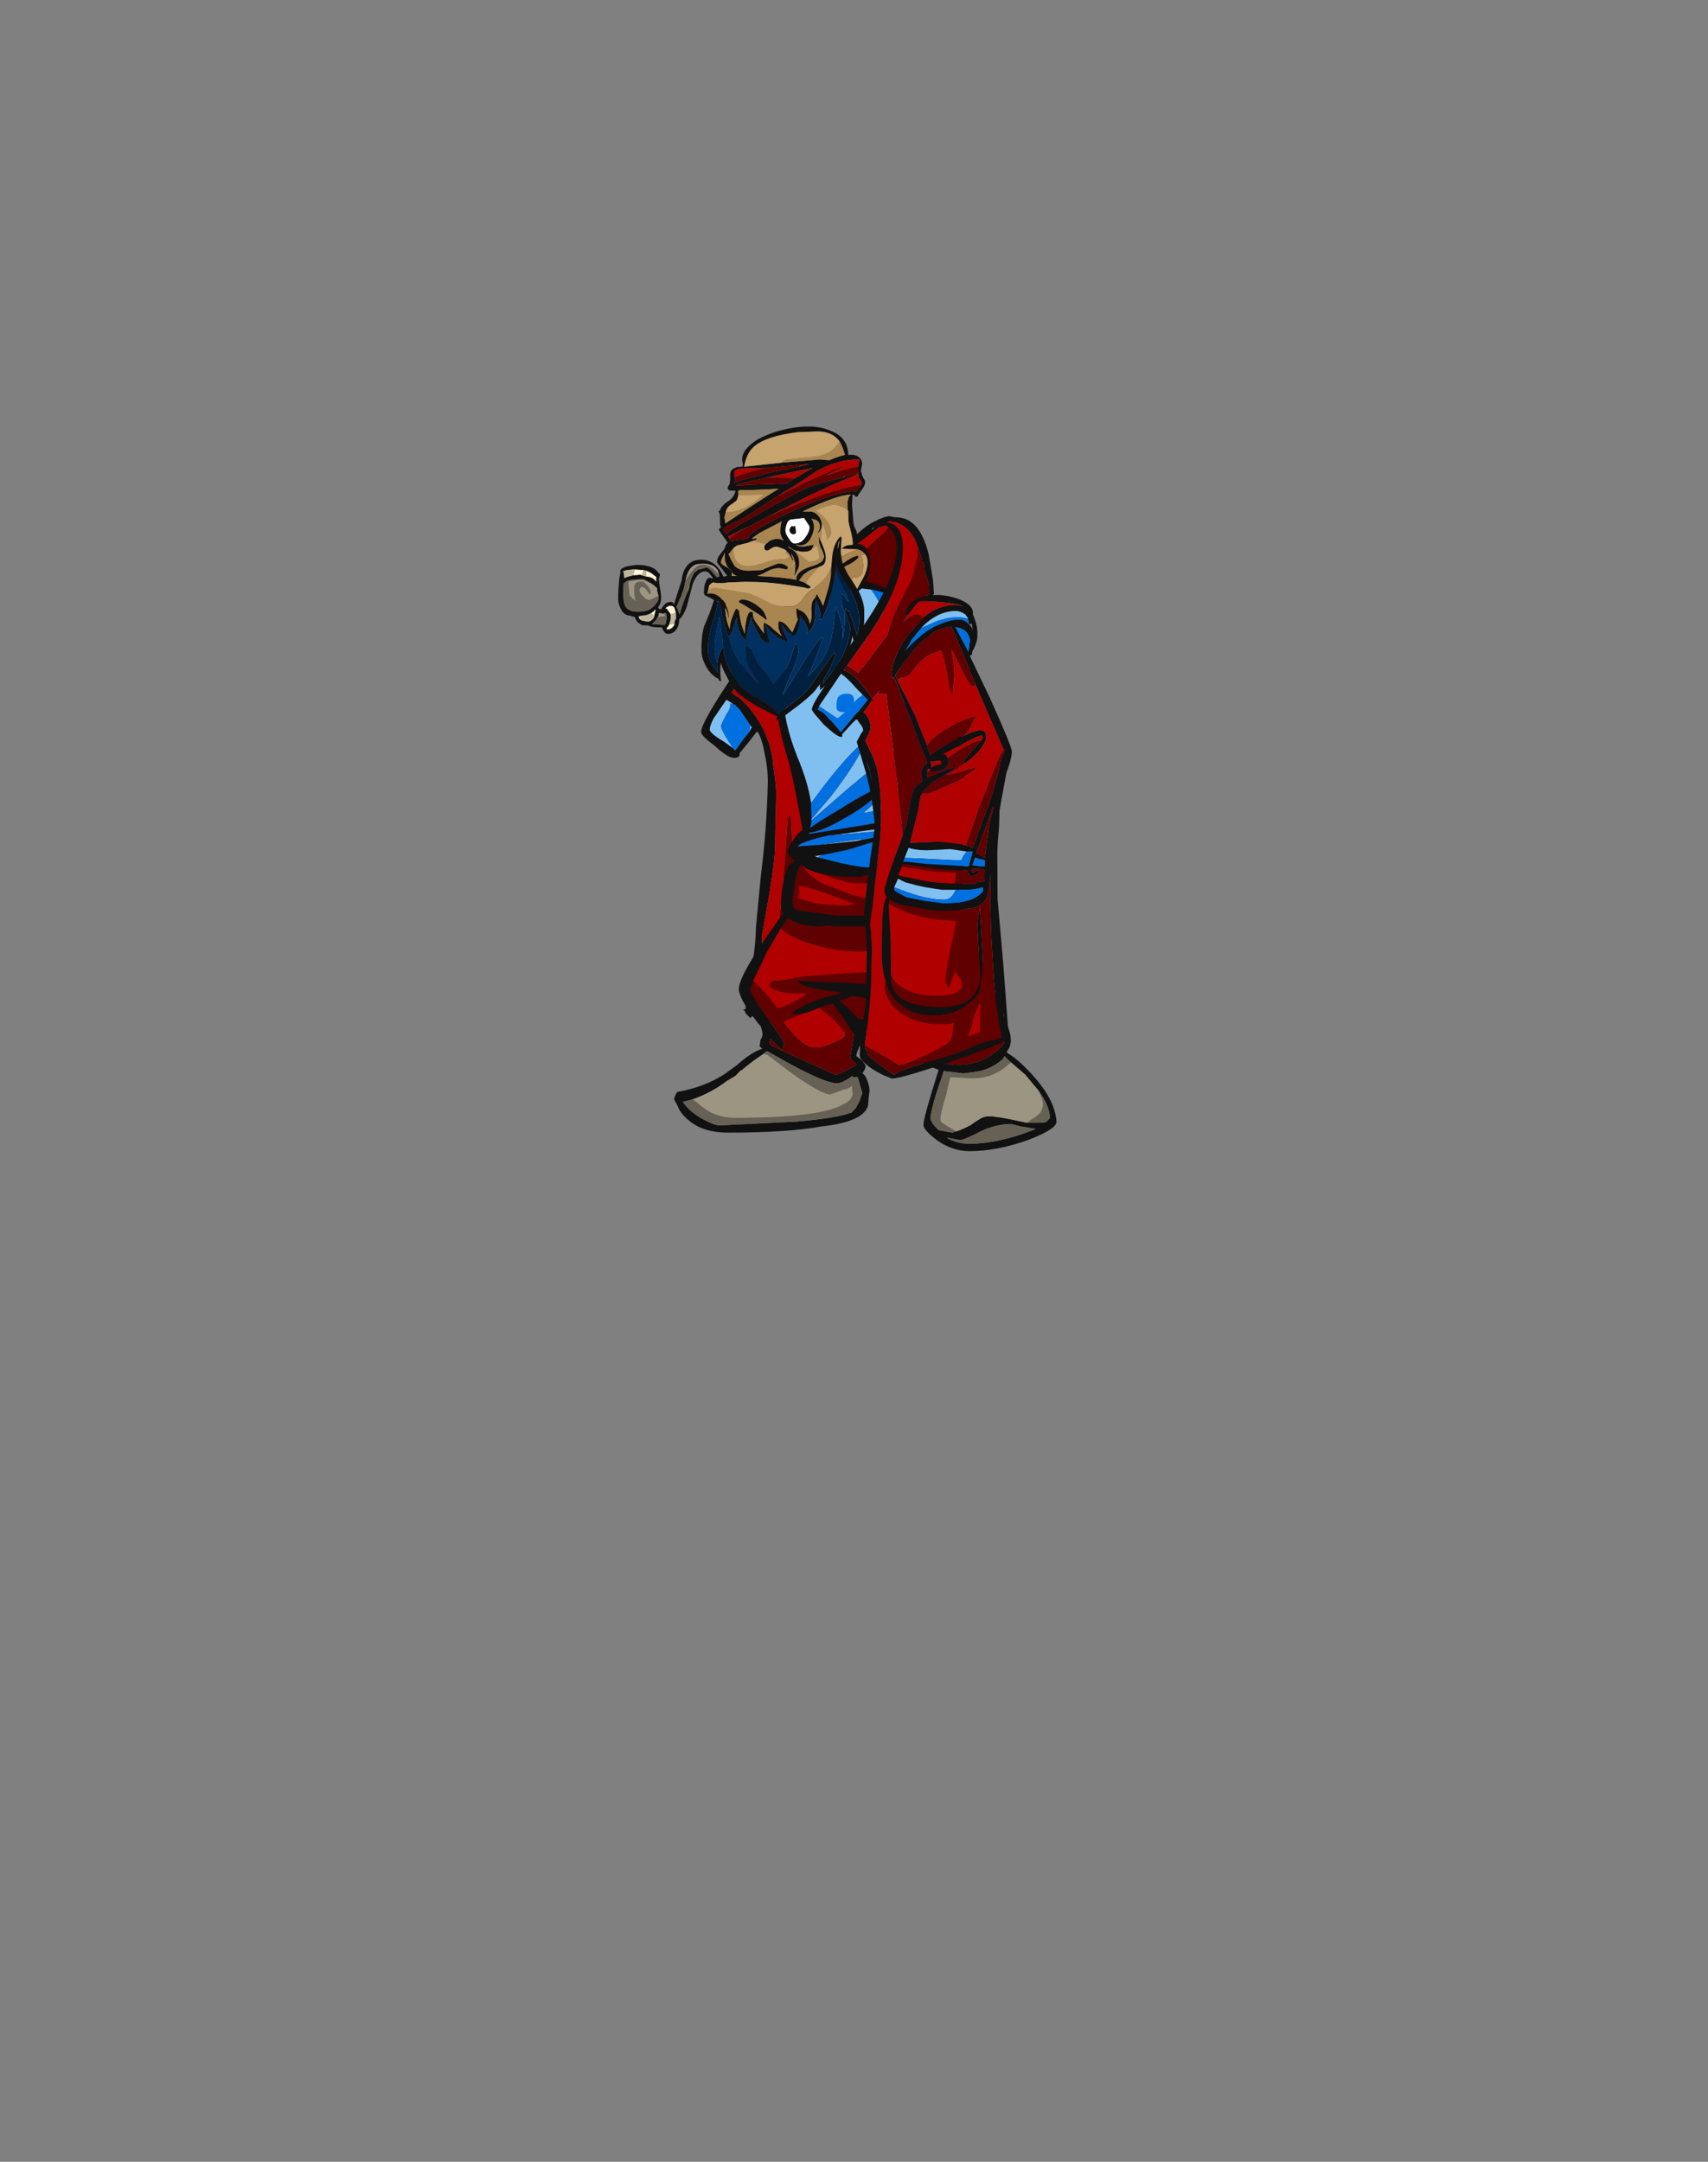 <?xml version="1.0" encoding="UTF-8" standalone="no"?>
<svg xmlns:ffdec="https://www.free-decompiler.com/flash" xmlns:xlink="http://www.w3.org/1999/xlink" ffdec:objectType="frame" height="613.45px" width="484.75px" xmlns="http://www.w3.org/2000/svg">
  <rect width="100%" height="100%" fill="#808080" stroke="none"/>
  <g transform="matrix(1.0, 0.0, 0.0, 1.0, 252.0, 317.85)">
    <use ffdec:characterId="931" ffdec:characterName="a_OvercoatBack" height="145.95" transform="matrix(1.0, 0.0, -0.022, 1.0, -51.684, -171.053)" width="68.6" xlink:href="#sprite0"/>
    <use ffdec:characterId="929" ffdec:characterName="a_SlackerLegs" height="79.45" transform="matrix(1.0, 0.0, 0.061, 1, -64.649, -70.644)" width="108.15" xlink:href="#sprite1"/>
    <use ffdec:characterId="927" ffdec:characterName="a_Torso07" height="98.7" transform="matrix(1.05, 0.0, 0.022, 1.0, -32.393, -153.652)" width="50.05" xlink:href="#sprite2"/>
    <use ffdec:characterId="925" ffdec:characterName="a_OvercoatFront" height="159.6" transform="matrix(1.0, 0.0, -0.022, 1.0, -20.397, -171.402)" width="58.1" xlink:href="#sprite3"/>
    <use ffdec:characterId="986" ffdec:characterName="WholeHead2" height="159.0" transform="matrix(0.526, 0.0, 0.012, 0.525, -77.675, -196.875)" width="136.5" xlink:href="#sprite4"/>
  </g>
  <defs>
    <g id="sprite0" transform="matrix(1.0, 0.0, 0.0, 1.0, 33.25, 73.15)">
      <use ffdec:characterId="930" height="20.85" transform="matrix(7.0, 0.0, 0.0, 7.0, -33.25, -73.15)" width="9.8" xlink:href="#shape0"/>
    </g>
    <g id="shape0" transform="matrix(1.0, 0.0, 0.0, 1.0, 4.75, 10.45)">
      <path d="M4.7 9.75 L4.75 9.8 4.6 9.9 4.5 10.0 Q4.25 10.1 3.8 10.2 2.95 10.4 1.45 10.4 0.15 10.4 -1.1 10.15 -1.9 9.95 -2.4 9.75 L-2.5 9.85 -2.7 9.65 -2.7 9.6 -2.8 9.5 -2.7 9.5 Q-2.7 9.0 -2.55 8.1 -2.35 7.15 -2.35 6.15 L-2.2 4.1 Q-2.0 2.2 -2.0 0.35 -2.0 -0.25 -2.15 -0.85 -2.25 -1.4 -2.45 -1.75 L-2.5 -1.75 -2.8 -1.35 -3.2 -0.85 -3.15 -0.85 -3.2 -0.75 Q-3.25 -0.7 -3.4 -0.7 -3.65 -0.7 -4.2 -1.2 -4.75 -1.6 -4.75 -1.75 -4.75 -2.15 -3.4 -4.2 -2.45 -5.65 -2.0 -6.25 -0.8 -7.65 0.25 -8.65 L0.4 -8.8 Q0.75 -9.2 1.15 -9.5 1.8 -10.25 2.4 -10.4 L2.75 -10.45 2.85 -10.45 2.9 -10.25 2.9 -10.2 2.95 -10.1 2.7 -10.1 2.5 -10.1 2.3 -10.05 Q1.85 -9.7 1.4 -9.35 L1.35 -9.3 Q0.15 -8.05 -1.0 -6.7 L-2.25 -5.25 Q-2.9 -4.35 -3.55 -3.35 L-3.3 -3.15 -3.45 -3.3 Q-2.75 -2.8 -2.25 -1.9 -1.85 -1.1 -1.8 -0.4 -1.7 0.1 -1.65 0.7 -1.65 1.0 -1.65 3.05 -1.65 3.5 -1.85 4.9 L-2.1 6.5 Q-2.05 7.75 -2.05 8.4 -2.1 9.15 -2.3 9.55 L-1.85 9.6 -0.95 9.7 -0.45 9.8 1.45 9.9 3.7 9.8 4.1 9.7 4.55 9.65 Q4.7 9.65 4.65 9.7 L4.7 9.75 M2.0 -9.95 L2.1 -10.05 2.0 -10.0 2.0 -9.95 M-2.75 -2.0 L-3.1 -2.5 Q-3.25 -2.75 -3.5 -2.9 L-3.75 -3.05 -4.25 -2.3 Q-4.4 -2.0 -4.4 -1.85 -4.4 -1.7 -3.8 -1.35 L-3.45 -1.1 -3.35 -1.0 -3.0 -1.5 -2.8 -1.75 -2.7 -1.95 -2.75 -2.0" fill="#111111" fill-rule="evenodd" stroke="none"/>
      <path d="M-3.5 -2.9 L-3.6 -2.9 Q-3.55 -2.75 -3.75 -2.45 -3.95 -2.05 -3.95 -2.0 -3.95 -1.85 -3.65 -1.4 L-3.45 -1.1 -3.8 -1.35 Q-4.4 -1.7 -4.4 -1.85 -4.4 -2.0 -4.25 -2.3 L-3.75 -3.05 -3.5 -2.9 M-2.8 -1.75 L-2.75 -2.0 -2.7 -1.95 -2.8 -1.75" fill="#80c0f0" fill-rule="evenodd" stroke="none"/>
      <path d="M-1.85 9.6 L-2.3 9.55 Q-2.1 9.15 -2.05 8.4 -2.05 7.75 -2.1 6.5 L-1.85 4.9 Q-1.65 3.5 -1.65 3.05 -1.65 1.0 -1.65 0.7 -1.7 0.1 -1.8 -0.4 -1.85 -1.1 -2.25 -1.9 -2.75 -2.8 -3.45 -3.3 L-3.3 -3.15 -3.55 -3.35 Q-2.9 -4.35 -2.25 -5.25 L-1.0 -6.7 Q0.15 -8.05 1.35 -9.3 L1.4 -9.35 Q1.85 -9.7 2.3 -10.05 L2.5 -10.1 2.7 -10.1 2.45 -9.8 Q1.4 -8.9 -0.35 -6.9 -2.45 -4.5 -2.45 -4.3 L-2.45 -4.2 -2.4 -4.2 Q-1.4 -5.1 -0.05 -6.55 -1.75 -4.3 -1.75 -3.8 L-1.2 -2.65 Q-0.65 -1.45 -0.65 -0.5 L-0.5 4.85 Q-0.5 5.4 -0.6 5.55 -0.75 5.25 -0.8 4.65 L-0.85 4.3 -0.85 3.9 -1.05 1.65 -1.15 1.65 -1.3 4.55 -1.35 5.2 -1.5 6.6 -1.75 8.0 Q-1.9 8.85 -1.9 9.45 L-1.85 9.6" fill="#b00000" fill-rule="evenodd" stroke="none"/>
      <path d="M4.7 9.75 L4.65 9.7 Q4.7 9.65 4.55 9.65 L4.1 9.7 3.7 9.8 1.45 9.9 -0.45 9.8 -0.95 9.7 -1.85 9.6 -1.9 9.45 Q-1.9 8.85 -1.75 8.0 L-1.5 6.6 -1.35 5.2 -1.3 4.55 -1.15 1.65 -1.05 1.65 -0.85 3.9 -0.85 4.3 -0.8 4.65 Q-0.75 5.25 -0.6 5.55 -0.5 5.4 -0.5 4.85 L-0.65 -0.5 Q-0.65 -1.45 -1.2 -2.65 L-1.75 -3.8 Q-1.75 -4.3 -0.05 -6.55 -1.4 -5.1 -2.4 -4.2 L-2.45 -4.2 -2.45 -4.3 Q-2.45 -4.5 -0.35 -6.9 1.4 -8.9 2.45 -9.8 L2.7 -10.1 2.95 -10.1 2.9 -10.2 2.9 -10.25 2.95 -10.2 3.0 -10.1 Q3.95 -9.05 4.2 -7.2 L4.35 -5.5 Q4.4 -4.35 4.45 -3.8 L4.75 -0.55 Q5.05 2.3 5.05 2.85 5.05 4.25 4.9 6.35 L4.9 8.45 Q4.85 9.35 4.7 9.75 M4.15 1.2 L4.15 1.25 Q4.15 1.4 4.2 1.4 L4.2 1.5 Q4.2 1.3 4.15 1.2 M4.25 2.0 Q4.25 1.75 4.2 1.6 L4.25 2.0 M4.3 2.25 L4.25 2.2 4.25 2.45 4.3 2.25" fill="#600000" fill-rule="evenodd" stroke="none"/>
      <path d="M-3.5 -2.9 Q-3.25 -2.75 -3.1 -2.5 L-2.75 -2.0 -2.8 -1.75 -3.0 -1.5 -3.35 -1.0 -3.45 -1.1 -3.65 -1.4 Q-3.95 -1.85 -3.95 -2.0 -3.95 -2.05 -3.75 -2.45 -3.55 -2.75 -3.6 -2.9 L-3.5 -2.9" fill="#0070e0" fill-rule="evenodd" stroke="none"/>
    </g>
    <g id="sprite1" transform="matrix(1.0, 0.0, 0.0, 1.0, 45.15, 34.3)">
      <use ffdec:characterId="928" height="11.35" transform="matrix(7.0, 0.0, 0.0, 7.0, -45.15, -34.3)" width="15.45" xlink:href="#shape1"/>
    </g>
    <g id="shape1" transform="matrix(1.0, 0.0, 0.0, 1.0, 6.45, 4.9)">
      <path d="M4.9 -4.65 L4.9 -4.9 Q5.6 -3.7 6.5 -0.95 7.35 1.5 7.35 1.8 L7.35 2.0 7.3 2.2 7.15 2.45 7.3 2.55 Q7.6 2.75 8.0 3.2 9.0 4.3 9.0 5.25 9.0 5.55 7.8 6.0 6.5 6.45 5.4 6.45 4.7 6.45 4.1 6.0 3.6 5.6 3.6 5.4 3.6 5.2 4.0 4.1 L4.35 3.15 Q3.75 2.95 3.25 2.5 2.55 1.85 2.55 1.3 L2.5 1.15 2.35 0.8 2.15 0.35 1.8 0.3 1.05 0.15 0.5 0.35 Q0.75 0.55 1.1 0.95 1.5 1.45 1.5 1.55 L1.3 2.05 Q1.05 2.45 1.05 2.6 L1.25 2.75 Q1.4 2.95 1.4 3.0 1.4 3.1 1.25 3.3 1.35 3.35 1.4 3.5 1.5 3.75 1.5 4.0 L1.45 4.25 1.4 4.6 Q1.3 4.9 0.9 5.1 0.4 5.35 -0.55 5.45 -1.95 5.7 -4.35 5.7 -5.3 5.7 -5.85 5.25 -6.1 5.05 -6.25 4.8 L-6.35 4.55 -6.45 4.35 -6.4 4.2 -6.3 4.05 Q-5.15 3.85 -4.3 3.3 L-3.8 2.95 Q-3.4 2.6 -3.0 2.4 -2.9 2.35 -2.75 2.3 L-2.85 2.2 -2.8 1.95 Q-2.7 1.8 -2.7 1.7 -2.7 1.6 -2.75 1.4 L-2.9 1.2 Q-3.55 0.3 -3.55 -0.1 -3.55 -0.55 -2.4 -2.1 -1.65 -3.1 -1.3 -3.5 L-1.15 -3.65 -0.9 -3.95 Q-0.9 -4.0 -0.85 -3.95 L-0.85 -3.9 Q-0.85 -3.75 -1.3 -3.15 L-1.6 -2.7 -1.7 -2.6 -1.75 -2.5 -2.3 -1.65 -2.95 -0.45 -3.05 -0.2 -3.1 -0.1 Q-3.1 0.05 -2.5 1.0 -1.85 1.95 -1.85 2.1 -1.85 2.15 -1.9 2.25 L-1.95 2.35 -2.4 1.9 -2.45 2.1 Q-2.45 2.15 -1.15 2.75 L0.15 3.35 Q0.3 3.35 0.75 3.1 L1.05 2.95 0.9 2.8 Q0.8 2.7 0.8 2.65 L0.9 2.2 1.0 1.7 0.65 1.1 Q0.3 0.65 0.25 0.45 L0.15 0.5 0.1 0.5 -0.1 0.55 -0.2 0.6 -0.9 0.85 -1.3 0.9 -1.4 0.9 -1.45 0.85 Q-1.1 0.55 -0.05 0.2 L0.6 0.05 0.45 0.0 Q-0.85 -0.15 -1.15 -0.4 L-1.15 -0.45 Q-0.8 -0.45 0.05 -0.4 L0.7 -0.4 1.2 -0.35 2.4 -0.25 2.95 -0.15 Q3.4 -0.1 3.55 0.0 L3.5 0.05 3.4 0.1 3.75 0.15 4.3 0.3 4.2 0.35 4.15 0.35 3.95 0.4 3.0 0.4 Q3.4 0.65 4.0 1.05 L4.15 1.15 4.15 1.2 Q3.45 1.0 2.85 0.65 L2.65 0.5 3.05 1.45 Q3.6 2.55 4.55 2.9 L5.15 2.95 Q5.95 2.95 6.6 2.5 7.1 2.15 7.1 1.95 L6.15 -1.0 5.8 -2.1 5.55 -2.75 5.5 -2.85 Q5.2 -3.65 5.05 -4.15 L4.9 -4.6 4.9 -4.65 M-2.4 1.9 L-2.4 1.9 M6.7 1.15 L6.7 1.15 M7.3 2.85 L7.05 2.6 7.0 2.7 Q6.6 3.05 6.05 3.2 L5.35 3.3 4.55 3.2 4.5 3.35 4.2 4.1 Q3.9 4.95 3.9 5.1 3.9 5.3 4.2 5.6 L4.75 5.7 4.9 5.65 Q5.1 5.6 5.5 5.4 6.0 5.05 6.15 5.05 6.35 5.0 7.1 5.15 L7.8 5.3 8.25 5.3 Q8.55 5.3 8.6 5.25 L8.75 5.1 Q8.75 4.6 8.35 4.0 L7.85 3.35 7.3 2.85 M5.9 5.65 Q5.2 6.0 5.05 6.0 L4.5 5.9 Q4.9 6.15 5.4 6.15 6.4 6.15 7.6 5.75 L8.15 5.55 7.55 5.45 7.15 5.35 Q6.55 5.35 5.9 5.65 M-4.75 5.4 L-4.55 5.4 -1.5 5.25 Q0.15 5.1 0.65 4.9 L0.7 4.9 0.9 4.7 1.05 4.45 1.2 4.1 Q1.15 3.9 1.1 3.65 L1.05 3.45 0.85 3.45 0.85 3.4 Q0.4 3.7 0.2 3.7 -0.25 3.7 -1.6 2.95 L-2.55 2.4 -2.65 2.45 -2.7 2.5 -3.15 2.8 -3.55 3.1 -3.6 3.15 -3.7 3.2 -3.9 3.4 -4.25 3.6 Q-4.95 4.1 -5.7 4.35 L-6.1 4.45 Q-6.0 4.65 -5.7 4.9 L-5.5 5.05 Q-5.1 5.3 -4.75 5.4" fill="#111111" fill-rule="evenodd" stroke="none"/>
      <path d="M5.5 -2.85 L5.55 -2.75 5.5 -2.85 5.5 -2.85 M4.15 1.2 L4.15 1.15 4.0 1.05 3.5 0.6 4.7 0.8 5.65 0.95 5.75 0.95 5.8 1.0 5.9 0.95 5.85 0.95 6.05 0.9 5.9 0.8 Q5.5 0.1 3.5 -0.3 L2.85 -0.4 Q4.0 -0.55 4.4 -0.8 L3.95 -0.85 3.55 -0.9 0.7 -0.75 -0.65 -0.65 Q-1.25 -0.6 -1.55 -0.5 L-2.15 -0.45 Q-2.25 -0.4 -2.3 -0.25 -2.15 -0.05 -1.5 0.05 L-0.75 0.05 -0.85 0.1 Q-1.05 0.25 -1.35 0.4 -1.85 0.65 -2.05 0.65 -2.35 0.2 -2.65 -0.15 L-2.95 -0.45 -2.3 -1.65 -1.75 -2.5 -1.7 -2.6 Q-1.5 -2.3 -0.65 -2.0 0.4 -1.65 1.35 -1.65 3.85 -1.65 5.2 -2.6 L5.4 -2.0 5.75 -0.8 6.2 0.4 Q6.55 1.3 6.55 1.45 6.55 1.7 6.35 1.8 6.15 1.95 5.8 1.95 5.2 1.95 4.35 1.35 L4.15 1.15 4.15 1.2 M-0.9 0.85 L-0.2 0.6 -0.3 0.65 0.2 1.1 Q0.65 1.55 0.65 1.7 0.65 1.85 0.15 2.05 -0.3 2.25 -0.6 2.25 -0.95 2.25 -1.4 1.75 L-1.85 1.2 Q-1.6 1.1 -0.95 0.85 L-0.9 0.85 M-2.4 1.9 L-2.4 1.9" fill="#b00000" fill-rule="evenodd" stroke="none"/>
      <path d="M-0.85 -3.95 L-0.35 -4.05 1.5 -4.1 Q2.35 -4.2 3.85 -4.8 4.65 -5.05 4.9 -4.65 L4.9 -4.6 5.05 -4.15 Q5.2 -3.65 5.5 -2.85 L5.5 -2.85 5.55 -2.75 5.8 -2.1 6.15 -1.0 7.1 1.95 Q7.1 2.15 6.6 2.5 5.95 2.95 5.15 2.95 L4.55 2.9 Q3.6 2.55 3.05 1.45 L2.65 0.5 2.85 0.65 Q3.45 1.0 4.15 1.2 L4.15 1.15 4.35 1.35 Q5.2 1.95 5.8 1.95 6.15 1.95 6.35 1.8 6.55 1.7 6.55 1.45 6.55 1.3 6.2 0.4 L5.75 -0.8 5.4 -2.0 5.2 -2.6 Q3.85 -1.65 1.35 -1.65 0.4 -1.65 -0.65 -2.0 -1.5 -2.3 -1.7 -2.6 L-1.6 -2.7 -1.3 -3.15 Q-0.85 -3.75 -0.85 -3.9 L-0.85 -3.95 M4.0 1.05 Q3.4 0.65 3.0 0.4 L3.95 0.4 4.15 0.35 4.2 0.35 4.3 0.3 3.75 0.15 3.4 0.1 3.5 0.05 3.55 0.0 Q3.4 -0.1 2.95 -0.15 L2.4 -0.25 1.2 -0.35 0.7 -0.4 0.05 -0.4 Q-0.8 -0.45 -1.15 -0.45 L-1.15 -0.4 Q-0.85 -0.15 0.45 0.0 L0.6 0.05 -0.05 0.2 Q-1.1 0.55 -1.45 0.85 L-1.4 0.9 -1.3 0.9 -0.9 0.85 -0.95 0.85 Q-1.6 1.1 -1.85 1.2 L-1.4 1.75 Q-0.95 2.25 -0.6 2.25 -0.3 2.25 0.15 2.05 0.65 1.85 0.65 1.7 0.65 1.55 0.2 1.1 L-0.3 0.65 -0.2 0.6 -0.1 0.55 0.1 0.5 0.15 0.5 0.25 0.45 Q0.3 0.65 0.65 1.1 L1.0 1.7 0.9 2.2 0.8 2.65 Q0.8 2.7 0.9 2.8 L1.05 2.95 0.75 3.1 Q0.3 3.35 0.15 3.35 L-1.15 2.75 Q-2.45 2.15 -2.45 2.1 L-2.4 1.9 -1.95 2.35 -1.9 2.25 Q-1.85 2.15 -1.85 2.1 -1.85 1.95 -2.5 1.0 -3.1 0.05 -3.1 -0.1 L-3.05 -0.2 -2.95 -0.45 -2.65 -0.15 Q-2.35 0.2 -2.05 0.65 -1.85 0.65 -1.35 0.4 -1.05 0.25 -0.85 0.1 L-0.75 0.05 -1.5 0.05 Q-2.15 -0.05 -2.3 -0.25 -2.25 -0.4 -2.15 -0.45 L-1.55 -0.5 Q-1.25 -0.6 -0.65 -0.65 L0.7 -0.75 3.55 -0.9 3.95 -0.85 4.4 -0.8 Q4.0 -0.55 2.85 -0.4 L3.5 -0.3 Q5.5 0.1 5.9 0.8 L6.05 0.9 5.85 0.95 5.9 0.95 5.8 1.0 5.75 0.95 5.65 0.95 4.7 0.8 3.5 0.6 4.0 1.05 M6.7 1.15 L6.7 1.15" fill="#600000" fill-rule="evenodd" stroke="none"/>
      <path d="M4.9 5.65 L4.75 5.55 Q4.3 5.3 4.3 5.2 4.3 4.95 4.6 4.15 L4.8 3.45 5.7 3.5 Q6.45 3.5 7.05 3.05 L7.3 2.85 7.85 3.35 8.35 4.0 Q8.5 4.35 8.5 4.5 8.5 4.8 8.25 5.0 L7.8 5.3 7.1 5.15 Q6.35 5.0 6.15 5.05 6.0 5.05 5.5 5.4 5.1 5.6 4.9 5.65 M-2.7 2.5 L-2.55 2.55 -1.6 3.3 Q-0.45 4.15 -0.1 4.15 L0.45 3.95 Q0.6 3.95 0.8 3.8 L0.8 3.85 Q0.8 3.9 0.8 4.15 0.75 4.4 0.4 4.55 -0.55 5.1 -4.05 5.1 -4.9 5.1 -5.5 4.5 L-5.7 4.35 Q-4.95 4.1 -4.25 3.6 L-3.9 3.4 -3.7 3.2 -3.6 3.15 -3.55 3.1 -3.15 2.8 -2.7 2.5 M-5.5 5.05 Q-5.2 5.25 -4.85 5.35 L-4.75 5.4 Q-5.1 5.3 -5.5 5.05" fill="#9c9581" fill-rule="evenodd" stroke="none"/>
      <path d="M4.9 5.65 L4.75 5.7 4.2 5.6 Q3.9 5.3 3.9 5.1 3.9 4.95 4.2 4.1 L4.5 3.35 4.55 3.2 5.35 3.3 6.05 3.2 Q6.6 3.05 7.0 2.7 L7.05 2.6 7.3 2.85 7.05 3.05 Q6.45 3.5 5.7 3.5 L4.8 3.45 4.6 4.15 Q4.3 4.95 4.3 5.2 4.3 5.3 4.75 5.55 L4.9 5.65 M8.35 4.0 Q8.75 4.6 8.75 5.1 L8.6 5.25 Q8.55 5.3 8.25 5.3 L7.8 5.3 8.25 5.0 Q8.5 4.8 8.5 4.5 8.5 4.35 8.35 4.0 M5.9 5.65 Q6.55 5.35 7.15 5.35 L7.55 5.45 8.15 5.55 7.6 5.75 Q6.4 6.15 5.4 6.15 4.9 6.15 4.5 5.9 L5.05 6.0 Q5.2 6.0 5.9 5.65 M-2.7 2.5 L-2.65 2.45 -2.55 2.4 -1.6 2.95 Q-0.25 3.7 0.2 3.7 0.4 3.7 0.85 3.4 L0.85 3.45 1.05 3.45 1.1 3.65 Q1.15 3.9 1.2 4.1 L1.05 4.45 0.9 4.7 0.7 4.9 0.65 4.9 Q0.15 5.1 -1.5 5.25 L-4.55 5.4 -4.75 5.4 -4.85 5.35 Q-5.2 5.25 -5.5 5.05 L-5.7 4.9 Q-6.0 4.65 -6.1 4.45 L-5.7 4.35 -5.5 4.5 Q-4.9 5.1 -4.05 5.1 -0.55 5.1 0.4 4.55 0.75 4.4 0.8 4.15 0.8 3.9 0.8 3.85 L0.8 3.8 Q0.6 3.95 0.45 3.95 L-0.1 4.15 Q-0.45 4.15 -1.6 3.3 L-2.55 2.55 -2.7 2.5" fill="#666154" fill-rule="evenodd" stroke="none"/>
    </g>
    <g id="sprite2" transform="matrix(1.0, 0.0, 0.0, 1.0, 17.15, 49.35)">
      <use ffdec:characterId="926" height="14.1" transform="matrix(7.0, 0.0, 0.0, 7.0, -17.15, -49.35)" width="7.15" xlink:href="#shape2"/>
    </g>
    <g id="shape2" transform="matrix(1.0, 0.0, 0.0, 1.0, 2.45, 7.05)">
      <path d="M-1.0 4.25 L-0.8 4.3 Q0.5 4.65 0.9 4.65 L1.15 4.65 1.8 4.55 1.9 4.55 Q2.85 4.35 3.45 3.9 3.85 3.55 4.1 3.0 4.35 2.4 4.4 1.55 L4.45 0.3 4.45 0.1 Q4.45 0.0 4.5 -0.05 L4.45 -0.45 Q4.3 -0.2 4.0 0.25 3.55 1.0 3.25 1.25 L3.2 1.2 Q4.05 -0.3 4.4 -0.8 4.3 -2.0 4.0 -3.0 3.4 -5.05 1.9 -6.45 L1.55 -6.55 1.35 -6.6 0.95 -6.65 Q-0.85 -6.65 -1.7 -4.65 -1.95 -4.0 -2.1 -3.25 L-2.2 -2.5 Q-2.2 -1.25 -1.7 0.15 -1.3 1.2 -1.2 2.05 -1.2 2.3 -1.2 2.5 L-1.2 2.7 -1.2 2.75 Q-1.2 2.9 -1.25 3.0 L-1.25 3.05 Q-0.85 2.75 -0.1 2.3 0.5 1.9 1.15 1.55 L1.3 1.5 1.6 1.35 Q1.3 1.95 0.1 2.65 -0.8 3.2 -1.3 3.25 L-1.3 3.3 1.35 2.85 1.35 2.9 1.4 2.95 1.35 3.1 -0.4 3.35 -0.5 3.35 Q-1.6 3.6 -1.75 3.8 L-1.7 3.8 -1.0 3.75 0.4 3.6 0.7 3.55 1.45 3.4 1.55 3.5 0.15 3.95 -0.8 4.15 -1.1 4.2 -1.0 4.25 M2.15 -6.45 Q3.2 -6.0 3.95 -3.8 4.7 -1.6 4.7 0.25 L4.7 1.05 Q4.7 2.35 4.4 3.05 4.55 3.1 4.6 3.45 4.65 3.9 4.65 4.35 4.65 5.4 4.3 5.95 3.65 7.0 1.85 7.0 L1.45 7.0 1.25 7.05 -0.4 7.05 -0.65 7.0 -0.95 7.05 Q-1.6 7.05 -2.05 6.8 -2.45 6.55 -2.45 6.3 -2.45 5.65 -2.3 5.15 -2.2 4.55 -1.95 4.45 L-1.95 4.4 -1.9 4.4 -2.0 4.25 -2.1 4.15 -2.15 4.0 Q-1.85 3.3 -1.55 3.15 -1.8 1.4 -2.0 0.5 -2.3 -0.65 -2.35 -1.05 -2.45 -1.65 -2.45 -2.5 -2.45 -4.45 -1.65 -5.8 -0.4 -7.9 2.15 -6.5 L2.15 -6.45 M-0.75 4.95 Q-1.15 4.85 -1.45 4.7 L-1.55 4.6 -1.6 4.6 -1.65 4.55 Q-1.8 4.8 -1.9 5.35 -2.0 5.85 -2.0 6.1 -2.0 6.35 -1.75 6.4 L-0.35 6.6 1.2 6.6 1.65 6.55 2.4 6.35 3.6 6.1 Q3.9 6.0 4.0 5.65 4.05 5.3 4.1 5.2 4.25 4.9 4.25 4.4 L4.15 4.55 Q3.75 5.1 3.45 5.25 L3.4 5.25 3.9 4.3 4.05 4.1 4.2 3.85 4.2 3.55 3.95 3.85 Q3.25 4.65 1.8 4.8 L1.55 4.9 0.95 4.95 0.65 5.05 Q-0.15 5.05 -0.75 4.95 M4.05 5.85 L4.15 5.7 4.2 5.55 4.2 5.65 4.05 5.85" fill="#111111" fill-rule="evenodd" stroke="none"/>
      <path d="M-1.0 4.25 L-1.1 4.2 -0.8 4.15 -1.0 4.25 M0.7 3.55 L0.4 3.6 -1.0 3.75 0.75 3.5 0.65 3.55 0.7 3.55 M-0.4 3.35 L1.35 3.1 1.4 2.95 1.35 2.9 1.7 2.8 1.3 3.2 -0.4 3.35 M1.3 1.5 L1.15 1.55 1.35 1.4 1.4 1.35 1.35 1.45 1.3 1.5 M-1.2 2.75 L-1.2 2.7 -0.45 1.8 Q0.65 0.35 0.95 -0.45 0.5 -0.2 -0.65 1.3 L-1.2 2.05 Q-1.3 1.2 -1.7 0.15 -2.2 -1.25 -2.2 -2.5 L-2.1 -3.25 Q-1.95 -4.0 -1.7 -4.65 -0.85 -6.65 0.95 -6.65 L1.35 -6.6 1.3 -6.6 Q1.6 -6.2 1.85 -5.45 2.5 -3.8 2.5 -1.95 2.5 -1.55 2.4 -0.95 L2.25 -0.25 0.25 1.45 -1.2 2.75 M2.35 0.8 L2.0 2.2 0.85 2.45 0.85 2.4 Q1.15 2.2 2.05 1.1 L2.35 0.8" fill="#80c0f0" fill-rule="evenodd" stroke="none"/>
      <path d="M-1.55 4.6 L-1.45 4.7 Q-1.15 4.85 -0.75 4.95 0.05 5.3 0.6 5.3 2.1 5.3 3.4 4.6 3.05 4.95 2.5 5.3 2.15 5.55 1.45 6.0 0.85 5.95 0.25 5.75 L-0.75 5.35 Q-1.2 5.15 -1.55 4.65 L-1.55 4.6 M-1.8 5.9 Q-1.7 5.7 -1.75 5.4 -1.35 5.45 -0.7 5.7 L0.45 6.15 0.1 6.2 Q-0.9 6.2 -1.35 6.05 L-1.8 5.9 M2.5 5.75 L2.55 5.8 3.2 5.4 3.85 5.05 Q3.75 5.45 3.55 5.6 3.1 6.05 2.1 6.05 L2.55 5.8 2.5 5.75" fill="#b00000" fill-rule="evenodd" stroke="none"/>
      <path d="M-1.55 4.6 L-1.55 4.65 Q-1.2 5.15 -0.75 5.35 L0.25 5.75 Q0.85 5.95 1.45 6.0 2.15 5.55 2.5 5.3 3.05 4.95 3.4 4.6 2.1 5.3 0.6 5.3 0.05 5.3 -0.75 4.95 -0.15 5.05 0.65 5.05 L0.95 4.95 1.55 4.9 1.8 4.8 Q3.25 4.65 3.95 3.85 L4.2 3.55 4.2 3.85 4.05 4.1 3.9 4.3 3.4 5.25 3.45 5.25 Q3.75 5.1 4.15 4.55 L4.25 4.4 Q4.25 4.9 4.1 5.2 4.05 5.3 4.0 5.65 3.9 6.0 3.6 6.1 L2.4 6.35 1.65 6.55 1.2 6.6 -0.35 6.6 -1.75 6.4 Q-2.0 6.35 -2.0 6.1 -2.0 5.85 -1.9 5.35 -1.8 4.8 -1.65 4.55 L-1.6 4.6 -1.55 4.6 M-1.8 5.9 L-1.35 6.05 Q-0.9 6.2 0.1 6.2 L0.45 6.15 -0.7 5.7 Q-1.35 5.45 -1.75 5.4 -1.7 5.7 -1.8 5.9 M2.5 5.75 L2.55 5.8 2.1 6.05 Q3.1 6.05 3.55 5.6 3.75 5.45 3.85 5.05 L3.2 5.4 2.55 5.8 2.5 5.75" fill="#600000" fill-rule="evenodd" stroke="none"/>
      <path d="M1.35 -6.6 L1.55 -6.55 1.9 -6.45 Q3.4 -5.05 4.0 -3.0 4.3 -2.0 4.4 -0.8 4.05 -0.3 3.2 1.2 L3.25 1.25 Q3.55 1.0 4.0 0.25 4.3 -0.2 4.45 -0.45 L4.5 -0.05 Q4.45 0.0 4.45 0.1 L4.45 0.3 4.4 1.55 Q4.35 2.4 4.1 3.0 3.85 3.55 3.45 3.9 2.85 4.35 1.9 4.55 L1.8 4.55 1.15 4.65 0.9 4.65 Q0.5 4.65 -0.8 4.3 L-1.0 4.25 -0.8 4.15 0.15 3.95 1.55 3.5 1.45 3.4 0.7 3.55 0.65 3.55 0.75 3.5 -1.0 3.75 -1.7 3.8 -1.75 3.8 Q-1.6 3.6 -0.5 3.35 L-0.4 3.35 1.3 3.2 1.7 2.8 1.35 2.9 1.35 2.85 -1.3 3.3 -1.3 3.25 Q-0.8 3.2 0.1 2.65 1.3 1.95 1.6 1.35 L1.3 1.5 1.35 1.45 1.4 1.35 1.35 1.4 1.15 1.55 Q0.5 1.9 -0.1 2.3 -0.85 2.75 -1.25 3.05 L-1.25 3.0 Q-1.2 2.9 -1.2 2.75 L0.25 1.45 2.25 -0.25 2.4 -0.95 Q2.5 -1.55 2.5 -1.95 2.5 -3.8 1.85 -5.45 1.6 -6.2 1.3 -6.6 L1.35 -6.6 M-1.2 2.7 L-1.2 2.5 Q-1.2 2.3 -1.2 2.05 L-0.65 1.3 Q0.5 -0.2 0.95 -0.45 0.65 0.35 -0.45 1.8 L-1.2 2.7 M2.35 0.8 L2.05 1.1 Q1.15 2.2 0.85 2.4 L0.85 2.45 2.0 2.2 2.35 0.8" fill="#0070e0" fill-rule="evenodd" stroke="none"/>
    </g>
    <g id="sprite3" transform="matrix(1.0, 0.0, 0.0, 1.0, 29.05, 79.8)">
      <use ffdec:characterId="924" height="22.8" transform="matrix(7.0, 0.0, 0.0, 7.0, -29.05, -79.8)" width="8.3" xlink:href="#shape3"/>
    </g>
    <g id="shape3" transform="matrix(1.0, 0.0, 0.0, 1.0, 4.15, 11.4)">
      <path d="M-0.3 -7.45 L-0.45 -7.3 Q-0.4 -7.8 0.0 -8.05 0.2 -8.15 0.5 -8.2 L0.5 -8.6 0.3 -9.2 0.25 -9.5 0.2 -9.55 0.2 -9.6 0.0 -10.15 -0.1 -10.4 Q-0.45 -11.1 -1.15 -11.2 L-1.3 -11.15 Q-0.9 -11.1 -0.75 -10.8 -0.6 -10.55 -0.6 -10.05 -0.6 -8.6 -1.85 -6.65 L-2.75 -5.35 -2.9 -5.15 Q-2.65 -5.1 -2.4 -4.85 L-2.35 -4.8 Q-2.15 -4.6 -1.7 -4.0 L-1.7 -3.9 -1.75 -3.9 Q-1.8 -3.75 -2.05 -3.45 -1.75 -3.2 -1.75 -2.8 -1.75 -2.7 -1.85 -2.5 L-1.95 -2.3 -1.7 -1.8 Q-1.45 -1.35 -1.35 -0.55 -1.25 0.0 -1.25 1.2 -1.25 1.55 -1.35 2.65 L-1.45 3.65 Q-1.45 4.0 -1.55 4.7 L-1.55 4.75 -1.6 5.15 -1.55 5.45 -1.5 6.15 -1.5 7.3 Q-1.5 8.4 -1.7 10.05 -1.7 10.4 -1.2 10.75 L-0.5 11.25 Q-0.2 11.05 0.3 10.9 0.8 10.75 1.8 10.45 L2.1 10.35 3.05 9.95 3.1 9.95 3.4 9.85 3.55 9.85 3.6 9.8 3.85 9.75 Q3.55 8.55 3.4 6.5 3.25 4.9 3.25 3.1 L3.2 3.65 Q3.15 3.9 3.1 4.1 2.85 4.5 2.4 4.5 2.0 4.6 1.4 4.6 0.8 4.6 0.25 4.45 -0.3 4.4 -0.65 4.25 L-0.85 4.1 -0.85 4.3 -0.85 4.45 -0.75 5.8 -0.7 7.2 -0.7 7.3 Q-0.7 8.5 1.35 8.5 2.6 8.5 2.85 7.65 2.95 7.35 2.9 6.95 L2.85 6.45 2.75 5.1 2.8 4.7 2.85 4.4 2.85 4.6 2.9 5.15 3.0 6.45 3.0 7.15 2.9 7.8 2.9 7.9 Q2.75 8.2 2.35 8.45 1.8 8.85 1.15 8.85 -0.3 8.85 -0.85 7.65 L-0.9 7.5 Q-1.1 6.95 -1.1 6.2 L-1.1 5.1 Q-1.1 4.25 -0.95 4.05 -1.05 3.9 -1.05 3.75 -1.05 3.65 -0.7 2.55 L-0.35 1.55 -0.35 1.5 -0.2 1.05 -0.1 0.35 Q-0.05 -0.05 0.05 -0.3 0.15 -0.5 0.4 -0.65 L0.4 -0.7 0.35 -0.85 Q0.35 -1.1 0.4 -1.2 0.45 -1.3 0.6 -1.4 L0.55 -1.4 0.55 -1.5 Q0.25 -2.15 -0.15 -3.2 L-0.85 -4.9 -0.9 -4.8 -0.9 -4.85 -0.95 -4.9 -0.95 -5.0 Q-0.95 -5.65 -0.3 -6.6 L0.25 -7.2 0.25 -7.25 Q0.85 -7.8 1.6 -7.8 L1.9 -7.75 Q1.5 -7.9 0.4 -7.95 L0.15 -7.95 0.05 -7.9 -0.15 -7.65 -0.3 -7.45 M0.7 -8.25 L0.65 -8.2 0.95 -8.2 Q1.5 -8.15 1.9 -7.95 2.3 -7.75 2.3 -7.45 L2.3 -7.4 2.35 -7.3 2.4 -7.15 Q2.5 -6.9 2.5 -6.55 2.5 -6.25 2.3 -5.9 L2.3 -5.8 2.25 -5.75 2.2 -5.75 3.05 -4.05 Q4.0 -2.05 4.0 -1.85 4.0 -1.6 3.85 -1.15 L3.8 -1.0 3.65 -0.1 3.55 0.55 3.55 1.15 Q3.5 1.85 3.5 2.25 L3.55 4.1 3.85 6.85 4.1 9.45 4.1 9.65 4.15 9.7 4.05 9.75 4.15 9.8 Q3.2 10.25 1.4 10.85 -0.25 11.4 -0.55 11.4 -0.6 11.4 -0.7 11.35 -1.0 11.25 -1.4 11.0 -1.9 10.65 -1.9 10.45 -1.9 9.85 -1.7 8.35 L-1.7 6.2 -1.75 5.6 -1.85 4.65 -1.75 3.55 -1.65 2.5 Q-1.5 1.4 -1.5 1.15 L-1.5 1.1 Q-1.6 0.05 -1.9 -1.0 L-2.3 -2.25 -2.15 -2.55 -2.05 -2.7 Q-2.05 -2.85 -2.2 -3.0 L-2.3 -3.15 -2.35 -3.15 -2.5 -3.0 -2.9 -2.55 -2.9 -2.5 Q-2.85 -2.45 -2.95 -2.45 -3.1 -2.45 -3.65 -2.95 L-4.05 -3.4 -4.15 -3.55 Q-4.15 -3.75 -3.65 -4.5 L-3.4 -5.0 -2.3 -6.7 Q-0.85 -8.8 -0.85 -10.05 -0.85 -10.4 -0.95 -10.65 -1.1 -10.9 -1.45 -11.15 L-1.5 -11.1 -1.6 -11.1 -1.7 -11.15 -1.65 -11.25 -1.4 -11.35 -1.2 -11.4 -0.95 -11.35 -0.9 -11.35 Q0.05 -11.35 0.45 -9.85 0.55 -9.35 0.65 -8.8 L0.7 -8.25 M2.1 -7.25 L2.0 -7.4 Q1.8 -7.55 1.6 -7.55 0.85 -7.55 0.2 -6.85 L-0.15 -6.4 -0.4 -5.95 Q0.05 -6.5 0.7 -6.9 1.4 -7.25 1.85 -7.2 2.05 -7.15 2.15 -7.0 L2.1 -7.25 M2.25 -7.05 L2.15 -7.0 Q2.3 -6.9 2.3 -6.7 2.3 -6.9 2.25 -7.05 M1.6 -6.9 L2.15 -5.9 2.2 -6.35 Q2.2 -6.5 2.05 -6.7 1.9 -6.85 1.6 -6.9 M-0.7 -4.75 L0.05 -3.3 0.55 -2.1 0.7 -1.7 Q0.95 -1.95 1.75 -2.35 L1.75 -2.4 2.05 -2.5 Q2.95 -2.95 2.95 -2.45 2.95 -2.25 2.65 -1.85 2.35 -1.55 2.15 -1.4 L2.0 -1.35 Q2.05 -1.5 2.35 -1.85 L2.75 -2.3 2.8 -2.4 2.8 -2.45 Q2.8 -2.5 2.75 -2.5 2.6 -2.5 1.8 -2.05 L1.2 -1.75 Q1.35 -1.75 1.4 -1.6 L1.45 -1.5 Q1.45 -1.35 1.35 -1.2 1.15 -1.05 0.8 -1.05 0.75 -1.05 0.7 -1.1 L0.7 -1.15 0.6 -1.15 0.6 -1.0 0.6 -0.75 0.95 -0.95 Q1.3 -1.1 1.75 -1.25 1.7 -1.15 0.95 -0.7 L0.9 -0.65 0.85 -0.65 0.4 -0.2 0.4 -0.15 0.35 -0.1 Q0.3 0.15 0.25 0.55 L-0.05 1.85 1.05 1.8 Q1.8 1.85 2.25 1.95 2.4 2.0 2.5 2.05 2.7 1.45 3.05 0.45 L3.25 -0.15 3.4 -0.8 Q3.5 -1.0 3.55 -1.5 3.65 -1.75 3.7 -1.85 L2.45 -4.6 2.0 -5.65 1.45 -6.9 Q0.75 -6.9 0.05 -6.1 -0.2 -5.85 -0.8 -4.95 L-0.7 -4.75 M1.15 -1.45 L1.05 -1.5 0.85 -1.45 0.7 -1.45 0.75 -1.3 0.75 -1.2 0.8 -1.25 1.15 -1.35 1.15 -1.45 M3.25 0.45 L3.05 1.1 2.65 2.25 2.75 2.3 3.0 2.45 3.1 1.5 Q3.15 0.95 3.3 0.45 L3.3 0.4 3.25 0.45 M3.0 2.55 Q2.75 2.5 2.6 2.45 L2.5 2.75 2.85 2.8 3.0 2.8 3.0 2.55 M1.8 3.5 L2.65 3.5 2.65 3.45 3.0 3.4 3.0 2.95 2.8 2.9 2.5 2.9 2.45 2.95 2.5 3.05 2.65 3.0 Q2.7 2.95 2.75 2.95 L2.75 3.05 Q2.75 3.1 2.65 3.15 L2.5 3.2 Q2.4 3.2 2.35 3.1 L2.3 2.95 1.5 2.95 -0.35 2.7 -0.35 2.8 -0.5 3.15 -0.4 3.2 -0.05 3.25 Q0.5 3.4 1.05 3.45 L1.8 3.5 M-0.25 2.45 L-0.3 2.6 0.65 2.7 2.35 2.8 2.5 2.2 2.25 2.2 1.6 2.1 0.65 2.15 Q0.2 2.15 -0.1 2.05 L-0.25 2.45 M-0.65 3.65 L-0.65 3.75 Q-0.65 3.8 -0.15 4.05 L0.6 4.2 1.0 4.25 1.35 4.3 Q2.6 4.3 2.95 3.8 L2.95 3.65 2.75 3.7 2.4 3.75 1.85 3.75 1.3 3.75 Q0.5 3.65 0.0 3.5 L-0.2 3.45 -0.5 3.3 -0.65 3.65 M3.9 8.75 Q3.9 9.05 3.95 9.15 3.95 8.9 3.9 8.75 M4.0 9.35 L4.0 9.35 M-2.1 -4.15 L-2.4 -4.45 Q-2.75 -4.85 -3.0 -5.0 L-3.85 -3.7 -3.9 -3.55 Q-3.7 -3.5 -3.45 -3.2 L-3.3 -3.05 -2.95 -2.65 -2.35 -3.4 -2.25 -3.5 -1.9 -3.95 -2.1 -4.15 M-1.9 -1.5 L-1.75 -1.05 -1.65 -0.65 Q-1.7 -1.0 -1.9 -1.5" fill="#111111" fill-rule="evenodd" stroke="none"/>
      <path d="M0.0 -10.15 Q0.0 -10.05 0.0 -9.95 0.0 -9.75 -0.15 -9.1 -0.2 -8.8 -0.5 -8.25 L-0.9 -7.4 -1.15 -6.6 -1.9 -5.55 -2.3 -5.05 -2.45 -5.15 Q-2.6 -5.25 -2.75 -5.35 L-1.85 -6.65 Q-0.6 -8.6 -0.6 -10.05 -0.6 -10.55 -0.75 -10.8 -0.9 -11.1 -1.3 -11.15 L-1.15 -11.2 Q-0.45 -11.1 -0.1 -10.4 L0.0 -10.15 M-1.7 -4.0 L-1.4 -4.35 -1.5 -4.2 -1.15 -4.2 Q-0.5 0.05 -0.35 1.55 L-0.7 2.55 Q-1.05 3.65 -1.05 3.75 -1.05 3.9 -0.95 4.05 -1.1 4.25 -1.1 5.1 L-1.1 6.2 Q-1.1 6.95 -0.9 7.5 L-0.9 7.45 -0.95 7.65 Q-0.95 8.05 -0.5 8.55 0.2 9.2 1.4 9.2 L1.65 9.2 1.9 9.15 1.9 9.2 Q1.85 9.3 1.85 9.65 1.75 9.95 1.55 10.05 1.2 10.25 0.7 10.5 -0.1 10.85 -0.3 10.85 L-1.05 10.4 -1.7 10.05 Q-1.5 8.4 -1.5 7.3 L-1.5 6.15 -1.55 5.45 -1.6 5.15 -1.55 4.75 -1.55 4.7 Q-1.45 4.0 -1.45 3.65 L-1.35 2.65 Q-1.25 1.55 -1.25 1.2 -1.25 0.0 -1.35 -0.55 -1.45 -1.35 -1.7 -1.8 L-1.95 -2.3 -1.85 -2.5 Q-1.75 -2.7 -1.75 -2.8 -1.75 -3.2 -2.05 -3.45 -1.8 -3.75 -1.75 -3.9 L-1.7 -3.9 -1.7 -4.0 M0.25 -7.25 Q0.2 -7.4 0.05 -7.4 -0.2 -7.4 -0.45 -7.15 L-0.55 -7.1 -0.5 -7.15 -0.3 -7.45 -0.15 -7.65 0.05 -7.9 0.15 -7.95 0.4 -7.95 Q1.5 -7.9 1.9 -7.75 L1.6 -7.8 Q0.85 -7.8 0.25 -7.25 M-0.7 -4.75 L-0.65 -4.8 -0.55 -4.85 Q-0.4 -4.85 -0.2 -5.0 L0.1 -5.4 Q0.5 -5.85 1.05 -5.95 L1.15 -5.65 1.5 -4.2 1.55 -4.2 1.6 -4.95 1.55 -5.5 1.45 -5.95 1.5 -5.95 1.9 -5.15 Q2.25 -4.5 2.35 -4.5 2.45 -4.5 2.45 -4.55 L2.45 -4.6 3.7 -1.85 3.7 -1.95 3.55 -1.75 Q3.35 -1.3 3.25 -1.0 L2.7 0.45 2.25 1.85 2.25 1.95 Q1.8 1.85 1.05 1.8 L-0.05 1.85 0.25 0.55 Q0.3 0.15 0.35 -0.1 L0.4 -0.15 0.5 -0.15 Q0.75 -0.15 1.45 -0.5 2.05 -0.75 2.1 -0.85 L2.55 -1.15 2.5 -1.2 Q2.25 -1.15 1.9 -1.0 L1.35 -0.9 Q1.65 -1.05 1.95 -1.3 L2.15 -1.4 Q2.35 -1.55 2.65 -1.85 2.95 -2.25 2.95 -2.45 2.95 -2.95 2.05 -2.5 2.2 -2.65 2.3 -2.85 2.4 -3.15 2.55 -3.3 2.05 -3.2 1.3 -2.75 0.75 -2.4 0.55 -2.1 L0.05 -3.3 -0.7 -4.75 M2.75 -2.3 Q2.5 -2.35 1.55 -1.7 L1.4 -1.6 Q1.35 -1.75 1.2 -1.75 L1.8 -2.05 Q2.6 -2.5 2.75 -2.5 2.8 -2.5 2.8 -2.45 L2.8 -2.4 2.75 -2.3 M0.7 -1.1 L0.6 -1.0 0.6 -1.15 0.7 -1.15 0.7 -1.1 M1.15 -1.45 L1.15 -1.35 0.8 -1.25 0.75 -1.2 0.75 -1.3 0.7 -1.45 0.85 -1.45 1.05 -1.5 1.15 -1.45 M3.3 0.45 L3.25 0.45 3.3 0.4 3.3 0.45 M-0.35 2.8 L0.85 3.0 1.85 3.05 1.85 3.1 1.8 3.5 1.05 3.45 Q0.5 3.4 -0.05 3.25 L-0.4 3.2 -0.5 3.15 -0.35 2.8 M-0.7 7.2 L-0.75 5.8 -0.85 4.45 -0.85 4.3 Q-0.65 4.45 0.0 4.7 0.95 5.0 1.9 5.0 1.85 5.35 1.75 5.8 1.5 7.15 1.5 7.4 L1.6 7.7 1.65 7.7 1.9 7.05 Q2.05 7.3 2.15 7.4 L2.2 7.7 2.0 7.9 Q1.75 8.05 1.2 8.05 -0.05 8.05 -0.6 7.4 L-0.7 7.2 M3.55 9.85 L3.4 9.85 3.5 9.85 3.5 9.8 3.55 9.85 M2.9 8.4 L2.95 8.35 2.95 9.45 3.0 9.5 2.45 9.7 Q2.65 9.3 2.65 9.05 2.65 8.95 2.9 8.4 M-1.0 -4.65 L-1.05 -4.7 -1.0 -4.65" fill="#b00000" fill-rule="evenodd" stroke="none"/>
      <path d="M0.2 -6.85 Q0.85 -7.55 1.6 -7.55 1.8 -7.55 2.0 -7.4 L2.1 -7.25 2.05 -7.25 Q1.6 -7.4 0.85 -7.15 0.5 -7.0 0.2 -6.85 M2.25 2.2 Q2.15 2.3 2.05 2.55 L1.75 2.55 -0.25 2.45 -0.1 2.05 Q0.2 2.15 0.65 2.15 L1.6 2.1 2.25 2.2 M-0.65 3.65 L-0.5 3.3 -0.2 3.45 0.0 3.5 Q0.5 3.65 1.3 3.75 L1.85 3.75 1.8 3.85 Q1.65 4.15 1.4 4.15 0.75 4.15 -0.1 3.85 L-0.65 3.65 M-2.1 -4.15 L-2.3 -4.0 -2.45 -3.85 -2.45 -3.95 Q-2.45 -4.2 -2.75 -4.2 -3.0 -4.2 -3.1 -4.05 -3.15 -3.95 -3.15 -3.8 L-3.15 -3.6 Q-3.1 -3.45 -2.85 -3.45 L-2.8 -3.45 -3.1 -3.2 -3.85 -3.7 -3.0 -5.0 Q-2.75 -4.85 -2.4 -4.45 L-2.1 -4.15" fill="#80c0f0" fill-rule="evenodd" stroke="none"/>
      <path d="M0.2 -6.85 Q0.5 -7.0 0.85 -7.15 1.6 -7.4 2.05 -7.25 L2.1 -7.25 2.15 -7.0 Q2.05 -7.15 1.85 -7.2 1.4 -7.25 0.7 -6.9 0.05 -6.5 -0.4 -5.95 L-0.15 -6.4 0.2 -6.85 M1.6 -6.9 Q1.9 -6.85 2.05 -6.7 2.2 -6.5 2.2 -6.35 L2.15 -5.9 1.6 -6.9 M3.0 2.55 L3.0 2.8 2.85 2.8 2.5 2.75 2.6 2.45 Q2.75 2.5 3.0 2.55 M2.25 2.2 L2.5 2.2 2.35 2.8 0.65 2.7 -0.3 2.6 -0.25 2.45 1.75 2.55 2.05 2.55 Q2.15 2.3 2.25 2.2 M1.85 3.75 L2.4 3.75 2.75 3.7 2.95 3.65 2.95 3.8 Q2.6 4.3 1.35 4.3 L1.0 4.25 0.6 4.2 -0.15 4.05 Q-0.65 3.8 -0.65 3.75 L-0.65 3.65 -0.1 3.85 Q0.75 4.15 1.4 4.15 1.65 4.15 1.8 3.85 L1.85 3.75 M-3.85 -3.7 L-3.1 -3.2 -2.8 -3.45 -2.85 -3.45 Q-3.1 -3.45 -3.15 -3.6 L-3.15 -3.8 Q-3.15 -3.95 -3.1 -4.05 -3.0 -4.2 -2.75 -4.2 -2.45 -4.2 -2.45 -3.95 L-2.45 -3.85 -2.3 -4.0 -2.1 -4.15 -1.9 -3.95 -2.25 -3.5 -2.35 -3.4 -2.95 -2.65 -3.3 -3.05 -3.45 -3.2 Q-3.7 -3.5 -3.9 -3.55 L-3.85 -3.7" fill="#0070e0" fill-rule="evenodd" stroke="none"/>
      <path d="M0.0 -10.15 L0.2 -9.6 0.2 -9.55 0.25 -9.5 0.3 -9.2 0.5 -8.6 0.5 -8.2 Q0.2 -8.15 0.0 -8.05 -0.4 -7.8 -0.45 -7.3 L-0.3 -7.45 -0.5 -7.15 -0.55 -7.1 -0.45 -7.15 Q-0.2 -7.4 0.05 -7.4 0.2 -7.4 0.25 -7.25 L0.25 -7.2 -0.3 -6.6 Q-0.95 -5.65 -0.95 -5.0 L-0.95 -4.9 -0.9 -4.85 -0.9 -4.8 -0.85 -4.9 -0.15 -3.2 Q0.25 -2.15 0.55 -1.5 L0.55 -1.4 0.6 -1.4 Q0.45 -1.3 0.4 -1.2 0.35 -1.1 0.35 -0.85 L0.4 -0.7 0.4 -0.65 Q0.15 -0.5 0.05 -0.3 -0.05 -0.05 -0.1 0.35 L-0.2 1.05 -0.35 1.5 -0.35 1.55 Q-0.5 0.05 -1.15 -4.2 L-1.5 -4.2 -1.4 -4.35 -1.7 -4.0 Q-2.15 -4.6 -2.35 -4.8 L-2.4 -4.85 Q-2.65 -5.1 -2.9 -5.15 L-2.75 -5.35 Q-2.6 -5.25 -2.45 -5.15 L-2.3 -5.05 -1.9 -5.55 -1.15 -6.6 -0.9 -7.4 -0.5 -8.25 Q-0.2 -8.8 -0.15 -9.1 0.0 -9.75 0.0 -9.95 0.0 -10.05 0.0 -10.15 M2.45 -4.6 L2.45 -4.55 Q2.45 -4.5 2.35 -4.5 2.25 -4.5 1.9 -5.15 L1.5 -5.95 1.45 -5.95 1.55 -5.5 1.6 -4.95 1.55 -4.2 1.5 -4.2 1.15 -5.65 1.05 -5.95 Q0.5 -5.85 0.1 -5.4 L-0.2 -5.0 Q-0.4 -4.85 -0.55 -4.85 L-0.65 -4.8 -0.7 -4.75 -0.8 -4.95 Q-0.2 -5.85 0.05 -6.1 0.75 -6.9 1.45 -6.9 L2.0 -5.65 2.45 -4.6 M0.55 -2.1 Q0.75 -2.4 1.3 -2.75 2.05 -3.2 2.55 -3.3 2.4 -3.15 2.3 -2.85 2.2 -2.65 2.05 -2.5 L1.75 -2.4 1.75 -2.35 Q0.95 -1.95 0.7 -1.7 L0.55 -2.1 M2.15 -1.4 L1.95 -1.3 Q1.65 -1.05 1.35 -0.9 L1.9 -1.0 Q2.25 -1.15 2.5 -1.2 L2.55 -1.15 2.1 -0.85 Q2.05 -0.75 1.45 -0.5 0.75 -0.15 0.5 -0.15 L0.4 -0.15 0.4 -0.2 0.85 -0.65 0.9 -0.65 0.95 -0.7 Q1.7 -1.15 1.75 -1.25 1.3 -1.1 0.95 -0.95 L0.6 -0.75 0.6 -1.0 0.7 -1.1 Q0.75 -1.05 0.8 -1.05 1.15 -1.05 1.35 -1.2 1.45 -1.35 1.45 -1.5 L1.4 -1.6 1.55 -1.7 Q2.5 -2.35 2.75 -2.3 L2.35 -1.85 Q2.05 -1.5 2.0 -1.35 L2.15 -1.4 M2.25 1.95 L2.25 1.85 2.7 0.45 3.25 -1.0 Q3.35 -1.3 3.55 -1.75 L3.7 -1.95 3.7 -1.85 Q3.65 -1.75 3.55 -1.5 3.5 -1.0 3.4 -0.8 L3.25 -0.15 3.05 0.45 Q2.7 1.45 2.5 2.05 2.4 2.0 2.25 1.95 M3.25 0.45 L3.3 0.45 Q3.15 0.95 3.1 1.5 L3.0 2.45 2.75 2.3 2.65 2.25 3.05 1.1 3.25 0.45 M-0.35 2.8 L-0.35 2.7 1.5 2.95 2.3 2.95 2.35 3.1 Q2.4 3.2 2.5 3.2 L2.65 3.15 Q2.75 3.1 2.75 3.05 L2.75 2.95 Q2.7 2.95 2.65 3.0 L2.5 3.05 2.45 2.95 2.5 2.9 2.8 2.9 3.0 2.95 3.0 3.4 2.65 3.45 2.65 3.5 1.8 3.5 1.85 3.1 1.85 3.05 0.85 3.0 -0.35 2.8 M-0.9 7.5 L-0.85 7.65 Q-0.3 8.85 1.15 8.85 1.8 8.85 2.35 8.45 2.75 8.2 2.9 7.9 L2.9 7.8 3.0 7.15 3.0 6.45 2.9 5.15 2.85 4.6 2.85 4.4 2.8 4.7 2.75 5.1 2.85 6.45 2.9 6.95 Q2.95 7.35 2.85 7.65 2.6 8.5 1.35 8.5 -0.7 8.5 -0.7 7.3 L-0.7 7.2 -0.6 7.4 Q-0.05 8.05 1.2 8.05 1.75 8.05 2.0 7.9 L2.2 7.7 2.15 7.4 Q2.05 7.3 1.9 7.05 L1.65 7.7 1.6 7.7 1.5 7.4 Q1.5 7.15 1.75 5.8 1.85 5.35 1.9 5.0 0.95 5.0 0.0 4.7 -0.65 4.45 -0.85 4.3 L-0.85 4.1 -0.65 4.25 Q-0.3 4.4 0.25 4.45 0.8 4.6 1.4 4.6 2.0 4.6 2.4 4.5 2.85 4.5 3.1 4.1 3.15 3.9 3.2 3.65 L3.25 3.1 Q3.25 4.9 3.4 6.5 3.55 8.55 3.85 9.75 L3.6 9.8 3.55 9.85 3.5 9.8 3.5 9.85 3.4 9.85 3.1 9.95 3.05 9.95 2.1 10.35 1.8 10.45 Q0.8 10.75 0.3 10.9 -0.2 11.05 -0.5 11.25 L-1.2 10.75 Q-1.7 10.4 -1.7 10.05 L-1.05 10.4 -0.3 10.85 Q-0.1 10.85 0.7 10.5 1.2 10.25 1.55 10.05 1.75 9.95 1.85 9.65 1.85 9.3 1.9 9.2 L1.9 9.15 1.65 9.2 1.4 9.2 Q0.2 9.2 -0.5 8.55 -0.95 8.05 -0.95 7.65 L-0.9 7.45 -0.9 7.5 M2.9 8.4 Q2.65 8.95 2.65 9.05 2.65 9.3 2.45 9.7 L3.0 9.5 2.95 9.45 2.95 8.35 2.9 8.4 M-1.0 -4.65 L-1.05 -4.7 -1.0 -4.65" fill="#600000" fill-rule="evenodd" stroke="none"/>
    </g>
    <g id="sprite4" transform="matrix(1.0, 0.0, 0.0, 1.0, 96.65, 114.6)">
      <use ffdec:characterId="985" ffdec:characterName="a_Face2" height="158.2" transform="matrix(1.005, 0.0, 0.0, 1.005, -96.65, -114.621)" width="135.8" xlink:href="#sprite5"/>
    </g>
    <g id="sprite5" transform="matrix(1.0, 0.0, 0.0, 1.0, 0.0, 158.2)">
      <use ffdec:characterId="984" height="22.6" transform="matrix(7.0, 0.0, 0.0, 7.0, 0.0, -158.2)" width="19.4" xlink:href="#shape4"/>
    </g>
    <g id="shape4" transform="matrix(1.0, 0.0, 0.0, 1.0, 0.0, 22.6)">
      <path d="M18.75 -20.0 L18.8 -20.0 Q18.95 -19.95 18.95 -19.7 L18.85 -19.25 18.85 -19.05 18.9 -19.05 18.9 -18.9 19.0 -18.65 Q19.15 -18.45 19.15 -18.3 19.15 -18.1 18.9 -17.75 L18.6 -17.35 Q18.6 -17.3 18.55 -17.2 L18.35 -17.2 18.35 -17.25 Q18.3 -17.35 18.15 -17.35 L18.15 -17.25 18.1 -16.55 18.15 -15.7 Q18.15 -15.05 18.3 -14.75 18.45 -14.5 18.45 -14.05 L18.4 -13.7 18.3 -13.55 18.55 -13.55 Q19.0 -13.55 19.25 -12.9 19.4 -12.5 19.4 -12.25 19.4 -11.65 19.15 -10.95 18.85 -10.2 18.45 -9.95 18.85 -9.1 18.85 -8.45 18.85 -7.4 18.75 -7.0 18.65 -6.5 18.45 -6.1 L18.25 -5.5 18.2 -5.5 Q18.15 -5.45 18.05 -5.45 L18.05 -5.6 18.0 -5.6 18.0 -5.65 18.05 -5.7 17.9 -6.5 Q17.75 -5.6 17.25 -4.65 16.55 -3.3 15.35 -2.35 L15.3 -2.35 15.3 -2.4 15.35 -2.5 15.3 -2.6 15.35 -2.8 15.1 -2.5 Q14.8 -2.05 13.7 -1.2 12.4 -0.25 12.1 0.0 L11.95 -0.05 11.95 -0.2 12.0 -0.3 10.45 -1.1 Q9.2 -1.85 8.85 -2.3 8.45 -2.8 8.15 -3.45 7.85 -4.05 7.75 -4.45 L7.75 -4.4 Q7.65 -3.65 7.75 -3.05 L7.7 -3.0 Q7.6 -3.05 7.55 -3.2 7.0 -3.45 6.65 -4.1 6.3 -4.75 6.3 -5.3 6.3 -6.5 6.55 -7.25 7.0 -8.2 7.35 -9.25 L7.1 -9.4 Q6.75 -9.55 6.6 -9.65 L6.65 -9.7 Q6.55 -9.75 6.6 -9.95 6.6 -10.35 6.75 -10.65 6.9 -11.1 7.25 -10.9 L7.3 -10.95 7.15 -11.15 6.95 -11.4 6.7 -11.45 Q6.15 -11.45 5.75 -10.5 L5.25 -8.75 Q5.0 -8.1 4.7 -7.8 L4.7 -7.8 4.65 -7.8 Q4.65 -7.5 4.55 -7.25 4.3 -6.65 3.75 -6.65 3.55 -6.65 3.45 -6.85 L3.4 -6.9 3.3 -7.15 3.15 -7.15 Q2.6 -7.15 2.35 -7.25 L2.25 -7.3 2.05 -7.3 Q1.7 -7.3 1.6 -7.45 1.45 -7.5 1.35 -7.7 1.25 -7.85 1.25 -7.95 L1.0 -8.0 0.95 -8.05 0.9 -8.05 Q0.4 -8.05 0.15 -8.65 0.0 -9.0 0.0 -9.3 0.0 -9.85 0.1 -10.7 0.15 -11.15 0.25 -11.4 L0.2 -11.4 0.2 -11.45 Q0.2 -11.65 0.6 -11.8 1.0 -11.9 1.5 -11.95 2.8 -11.95 3.15 -11.3 L3.2 -11.35 3.2 -11.3 3.25 -11.2 3.2 -11.0 3.15 -10.85 3.2 -10.35 3.25 -10.05 3.3 -9.55 Q3.3 -9.1 3.15 -8.85 L3.05 -8.7 3.1 -8.6 3.1 -8.55 3.3 -8.55 Q3.35 -8.7 3.45 -8.8 L3.55 -8.9 Q3.7 -9.1 4.05 -9.1 L4.1 -9.1 4.2 -9.05 4.3 -8.9 4.3 -9.0 4.55 -9.75 4.9 -10.75 Q4.95 -11.25 5.15 -11.6 5.55 -12.35 6.4 -12.35 7.2 -12.35 7.7 -11.75 8.0 -11.4 8.1 -11.05 L8.4 -11.1 8.05 -11.6 Q7.65 -12.1 7.65 -12.15 7.65 -12.45 7.85 -12.7 L8.25 -13.2 Q8.3 -13.4 8.4 -13.55 L8.5 -13.65 8.2 -14.1 Q7.85 -14.6 7.85 -14.65 7.85 -14.75 8.0 -14.8 L8.0 -14.9 7.95 -15.0 7.95 -15.15 Q7.95 -15.35 7.95 -15.45 L7.95 -15.8 7.85 -16.1 7.95 -16.1 Q8.0 -16.25 8.05 -16.35 L8.15 -16.45 Q8.3 -16.65 8.55 -16.8 9.05 -17.1 9.2 -17.65 L8.9 -17.65 Q8.6 -17.65 8.6 -17.85 8.6 -18.0 8.75 -18.15 L8.75 -18.2 8.8 -18.5 8.8 -18.8 Q8.8 -19.15 8.95 -19.25 9.05 -19.4 9.3 -19.4 L9.2 -19.45 9.75 -19.5 9.8 -19.65 9.75 -20.0 Q9.75 -20.85 11.0 -21.6 12.2 -22.25 13.8 -22.5 15.5 -22.75 16.6 -22.25 17.9 -21.75 17.9 -20.4 18.7 -20.5 18.95 -19.9 L18.8 -20.0 18.7 -20.05 18.6 -20.05 Q17.05 -20.05 15.35 -19.1 13.6 -17.9 12.9 -17.55 L12.45 -17.25 10.65 -16.1 Q9.7 -15.5 8.9 -15.1 L8.75 -15.05 8.5 -14.95 8.35 -14.8 8.15 -14.65 8.2 -14.6 8.4 -14.3 8.55 -14.45 Q9.1 -14.9 10.7 -15.75 11.9 -16.45 13.25 -17.15 14.4 -17.85 16.0 -18.3 L17.4 -18.65 17.6 -18.7 18.6 -18.95 18.65 -19.0 18.65 -19.05 18.6 -19.2 18.65 -19.5 18.65 -19.6 18.75 -20.0 M17.25 -21.45 Q16.7 -22.2 15.6 -22.2 L14.1 -22.15 Q11.65 -21.85 10.7 -21.05 10.1 -20.55 9.9 -19.5 L12.75 -19.8 15.7 -20.05 16.35 -20.0 16.45 -20.0 Q17.15 -20.3 17.65 -20.4 L17.6 -20.55 Q17.5 -20.95 17.35 -21.25 L17.25 -21.45 M14.35 -19.65 L13.9 -19.65 13.8 -19.6 13.7 -19.6 11.6 -19.4 11.5 -19.4 9.85 -19.35 9.8 -19.35 9.75 -19.3 9.75 -19.35 9.65 -19.35 Q9.25 -19.3 9.15 -19.1 9.1 -19.0 9.15 -18.8 L9.15 -18.7 9.2 -18.6 Q9.2 -18.45 9.1 -18.25 9.95 -18.6 11.9 -19.05 L14.05 -19.5 14.9 -19.7 14.35 -19.65 M8.45 -15.2 L10.05 -16.25 11.85 -17.4 12.5 -17.8 11.6 -17.75 10.25 -17.7 9.6 -17.7 9.4 -17.65 9.4 -17.3 Q9.35 -17.05 9.25 -16.9 9.15 -16.8 8.85 -16.6 8.5 -16.4 8.4 -16.0 L8.3 -15.65 8.3 -15.55 8.35 -15.2 8.35 -15.15 8.45 -15.2 M11.55 -18.65 L11.4 -18.6 9.5 -18.2 9.45 -18.15 9.2 -18.05 9.7 -18.05 10.2 -18.1 11.55 -18.15 12.05 -18.15 12.5 -18.2 13.1 -18.2 13.75 -18.6 Q14.5 -19.05 15.15 -19.4 L14.15 -19.2 11.55 -18.65 M11.45 -13.6 L11.5 -13.6 11.65 -13.75 11.95 -13.9 12.0 -13.9 Q12.45 -14.05 12.8 -13.8 12.6 -14.1 12.55 -14.4 12.55 -14.95 12.65 -15.2 L12.7 -15.3 10.95 -14.4 10.45 -14.05 10.35 -13.95 10.75 -14.0 10.7 -13.9 10.6 -13.85 10.45 -13.8 Q10.3 -13.75 10.05 -13.65 L9.25 -13.45 Q9.1 -13.4 8.9 -13.2 L8.85 -13.1 8.8 -13.1 Q8.65 -12.85 8.55 -12.8 L8.55 -12.75 8.75 -12.3 9.0 -11.85 9.2 -11.7 Q9.55 -11.5 10.05 -11.5 L11.0 -11.55 11.25 -11.6 11.2 -11.6 11.25 -11.65 11.4 -11.7 11.9 -11.9 12.3 -12.05 Q12.75 -12.1 13.05 -11.8 L13.1 -11.75 13.0 -11.6 12.4 -11.7 Q11.85 -11.7 11.3 -11.35 11.0 -11.2 10.7 -11.1 12.8 -11.0 13.7 -10.8 L13.7 -10.95 Q13.7 -11.0 13.75 -11.1 13.9 -11.5 14.75 -11.8 15.3 -11.95 15.5 -12.1 15.75 -12.2 15.8 -12.4 L15.85 -12.55 Q15.85 -12.75 15.7 -13.15 L15.65 -13.2 Q15.55 -13.5 15.5 -13.7 L15.5 -14.05 15.55 -14.05 15.6 -13.9 15.85 -13.25 Q16.0 -12.85 16.0 -12.55 16.0 -12.15 15.8 -11.95 15.65 -11.85 15.35 -11.75 L15.25 -11.7 15.2 -11.7 Q14.85 -11.6 14.6 -11.45 L14.2 -11.15 14.1 -11.0 13.9 -10.75 14.3 -10.6 Q14.55 -10.45 14.8 -10.25 L14.75 -10.2 Q14.7 -10.15 14.65 -10.15 L14.5 -10.15 14.4 -10.2 13.1 -10.4 Q11.5 -10.65 9.85 -10.65 L9.75 -10.65 8.45 -10.6 8.05 -10.55 7.65 -10.55 7.3 -10.6 Q7.1 -10.5 7.0 -10.35 L6.95 -10.1 6.85 -9.75 6.9 -9.75 Q7.55 -9.85 8.0 -9.25 L8.05 -9.25 8.1 -9.2 8.1 -9.15 Q8.25 -9.0 8.25 -8.9 L8.25 -8.85 Q8.45 -8.45 8.45 -8.1 L8.45 -7.9 8.4 -7.9 Q8.4 -8.3 8.2 -8.65 L8.2 -8.45 Q8.2 -8.15 8.3 -7.65 L8.4 -7.3 8.5 -7.0 Q8.5 -7.3 8.65 -7.75 8.9 -8.45 9.05 -8.6 L9.15 -8.55 9.15 -8.45 9.25 -8.5 Q9.25 -8.25 9.3 -8.0 L9.3 -7.95 9.4 -7.4 9.65 -6.65 Q9.65 -7.05 9.75 -7.5 9.9 -8.35 10.15 -8.35 L10.25 -8.35 10.25 -8.3 10.3 -8.35 10.3 -8.3 Q10.3 -8.1 10.35 -7.85 10.5 -7.55 10.8 -7.15 L10.9 -7.0 11.15 -6.65 Q11.1 -6.95 11.1 -7.15 11.1 -7.4 11.15 -7.45 L11.1 -7.5 11.2 -7.5 Q11.4 -7.4 11.65 -7.2 L11.85 -7.0 12.5 -6.45 12.4 -6.65 Q12.3 -6.9 12.25 -7.1 L12.25 -7.5 12.3 -7.6 12.35 -7.65 12.35 -7.6 Q12.7 -7.55 12.95 -7.2 L13.3 -6.75 13.75 -7.75 Q13.65 -7.95 13.65 -8.55 L13.7 -8.6 13.75 -8.6 13.8 -8.5 Q14.2 -8.4 14.45 -8.0 14.65 -7.7 14.65 -7.4 14.85 -7.9 14.8 -8.2 14.8 -8.7 14.85 -8.95 14.9 -9.2 15.05 -9.35 L15.2 -9.55 15.2 -9.6 Q15.2 -9.65 15.25 -9.7 L15.25 -9.65 15.3 -9.65 15.3 -9.6 15.55 -9.15 15.7 -8.8 15.9 -9.4 Q16.25 -10.4 16.35 -11.05 L16.4 -11.75 16.5 -12.7 Q16.65 -13.65 17.2 -14.2 17.15 -13.9 17.0 -13.65 16.95 -13.5 16.95 -13.25 L16.95 -13.15 Q17.05 -13.8 17.2 -14.1 17.25 -14.1 17.25 -14.0 L17.15 -13.0 Q17.15 -12.8 17.2 -12.55 17.2 -12.3 17.3 -12.05 L17.65 -12.3 17.75 -12.35 Q18.05 -12.55 18.25 -12.6 L18.4 -12.65 Q18.5 -12.65 18.5 -12.55 18.35 -12.3 17.8 -12.0 17.55 -11.9 17.4 -11.8 17.5 -11.55 17.65 -11.25 L17.9 -10.85 18.0 -10.7 18.35 -10.1 18.75 -10.8 Q19.2 -11.55 19.2 -12.2 19.2 -12.55 19.0 -12.8 L18.85 -12.95 Q18.65 -13.1 18.45 -13.15 L17.2 -13.2 Q17.5 -13.4 17.65 -13.45 L18.1 -13.5 Q18.1 -13.85 18.0 -14.35 17.8 -15.15 17.8 -15.35 L17.8 -16.1 17.75 -16.2 17.75 -16.5 Q17.75 -16.7 17.75 -16.8 L17.8 -16.9 Q17.85 -17.25 18.05 -17.35 17.0 -17.35 14.3 -16.05 L14.95 -16.05 Q15.3 -16.0 15.55 -15.65 15.7 -15.45 15.75 -15.15 L15.75 -14.9 15.65 -14.65 Q15.55 -14.45 15.4 -14.4 L15.55 -14.65 Q15.6 -14.8 15.6 -14.9 15.6 -15.2 15.4 -15.35 15.2 -15.45 14.95 -15.5 L15.0 -15.45 Q15.15 -15.2 15.15 -14.85 15.15 -14.55 14.9 -14.05 14.6 -13.45 14.05 -13.45 L13.75 -13.5 13.7 -13.5 13.7 -13.5 Q13.95 -13.35 14.3 -13.35 L15.1 -13.5 Q15.0 -13.25 14.95 -13.2 L14.95 -13.15 Q14.75 -12.95 14.2 -12.95 L13.7 -13.05 13.55 -13.1 13.15 -13.35 13.1 -13.4 13.2 -13.25 Q13.6 -13.1 13.8 -12.75 13.95 -12.5 13.95 -12.15 13.95 -11.8 13.85 -11.65 L13.65 -11.25 13.55 -11.1 13.55 -11.15 13.6 -11.35 13.65 -11.85 Q13.65 -12.2 13.5 -12.55 L13.35 -12.85 13.4 -12.6 13.5 -12.35 13.45 -12.25 Q13.35 -12.55 13.15 -12.85 L13.0 -13.0 Q12.9 -13.15 12.7 -13.2 L12.45 -13.3 12.35 -13.3 12.35 -13.35 12.3 -13.35 Q12.0 -13.35 11.8 -13.2 11.6 -13.05 11.5 -13.05 11.35 -13.05 11.3 -13.2 L11.3 -13.3 Q11.3 -13.45 11.45 -13.6 M13.25 -15.4 L13.3 -15.4 Q13.15 -15.35 13.05 -15.05 12.95 -14.8 12.95 -14.6 12.95 -14.3 13.25 -13.9 13.35 -13.7 13.55 -13.6 14.1 -13.55 14.45 -14.05 14.8 -14.5 14.8 -14.85 14.8 -14.95 14.65 -15.15 L14.4 -15.55 13.5 -15.45 13.25 -15.4 M13.7 -14.95 L13.75 -14.65 13.75 -14.4 13.7 -14.35 Q13.65 -14.3 13.55 -14.3 13.4 -14.3 13.3 -14.45 13.25 -14.6 13.25 -14.65 L13.35 -14.85 13.45 -14.95 13.55 -14.9 13.7 -14.95 M18.85 -18.1 L18.9 -18.25 18.75 -18.5 18.65 -18.7 Q18.65 -18.8 18.65 -18.85 L18.65 -18.9 18.55 -18.9 17.6 -18.5 Q15.95 -17.85 13.6 -16.65 L11.6 -15.65 10.15 -14.9 9.7 -14.7 8.8 -14.25 8.55 -14.15 8.7 -13.85 8.75 -13.8 8.75 -13.75 8.85 -13.8 10.0 -13.95 10.1 -14.05 Q10.1 -14.3 11.45 -15.05 12.7 -15.75 14.35 -16.45 16.15 -17.2 17.3 -17.45 18.15 -17.7 18.45 -17.55 18.5 -17.7 18.65 -17.85 L18.75 -18.0 18.85 -18.1 M8.75 -11.4 L8.75 -11.1 9.15 -11.1 Q8.85 -11.2 8.75 -11.4 M8.25 -12.9 L8.15 -12.65 Q7.95 -12.3 7.95 -12.15 7.95 -12.0 8.35 -11.8 8.6 -11.65 8.7 -11.5 L8.65 -11.6 Q8.45 -11.7 8.35 -12.0 8.25 -12.2 8.25 -12.45 L8.25 -12.9 M5.5 -10.4 Q5.6 -10.85 5.75 -11.1 5.85 -11.4 6.1 -11.5 L6.15 -11.6 6.25 -11.6 6.5 -11.65 Q6.55 -11.7 6.6 -11.7 L6.9 -11.75 Q7.1 -11.6 7.3 -11.35 L7.6 -11.0 7.75 -11.05 7.8 -11.05 7.7 -11.5 Q7.4 -12.05 6.5 -12.05 L6.1 -12.0 Q5.65 -11.9 5.4 -11.35 5.25 -11.05 5.2 -10.7 L5.15 -10.6 5.15 -10.55 Q5.05 -10.0 4.9 -9.75 4.85 -9.5 4.7 -9.3 L4.7 -9.25 4.45 -8.7 4.55 -8.55 4.55 -8.45 4.6 -8.4 4.6 -8.3 4.65 -8.25 4.65 -8.15 4.7 -8.2 4.95 -8.95 Q5.2 -9.6 5.35 -9.9 L5.4 -10.0 5.5 -10.4 M8.45 -6.45 L8.4 -6.45 Q8.15 -6.95 7.9 -8.4 L7.75 -9.05 7.65 -9.15 7.55 -9.2 7.6 -9.05 7.6 -9.0 7.55 -8.75 7.5 -8.45 7.15 -7.35 Q6.8 -6.3 6.8 -5.35 6.8 -4.8 7.1 -4.3 L7.5 -3.65 7.5 -4.4 Q7.6 -5.15 7.95 -5.6 L8.0 -5.7 8.05 -5.7 8.05 -5.65 8.0 -5.4 Q8.0 -4.9 8.35 -4.1 8.65 -3.4 9.1 -2.75 9.35 -2.4 10.85 -1.5 11.85 -0.95 12.1 -0.45 12.35 -0.7 13.0 -1.2 14.25 -2.1 14.65 -2.7 L16.45 -5.2 16.5 -5.2 16.55 -5.1 16.55 -5.05 Q16.5 -4.85 16.4 -4.6 L16.15 -4.05 15.9 -3.6 15.65 -3.2 15.6 -3.05 15.6 -3.0 15.5 -2.75 15.7 -3.0 16.55 -4.05 Q17.65 -5.65 17.75 -7.05 L17.75 -7.1 17.5 -8.05 17.45 -8.2 17.4 -8.45 17.4 -8.6 17.45 -8.6 17.65 -8.35 17.65 -8.4 17.7 -8.4 17.8 -8.05 Q17.95 -7.7 18.05 -7.25 18.2 -6.85 18.25 -6.45 L18.3 -6.65 Q18.45 -7.4 18.45 -7.75 18.45 -8.95 17.65 -10.3 L17.05 -11.25 Q16.85 -11.65 16.8 -12.0 L16.75 -11.6 16.45 -10.2 Q16.1 -8.75 15.75 -8.15 15.65 -7.8 15.5 -7.7 L15.5 -7.85 15.4 -7.75 15.35 -7.8 15.5 -8.1 15.35 -8.75 15.2 -9.3 Q15.1 -9.05 15.1 -8.95 15.1 -8.05 15.05 -7.75 14.95 -7.05 14.35 -6.65 L14.5 -6.95 14.25 -7.6 13.9 -8.1 13.9 -7.85 Q13.75 -6.75 13.45 -6.55 L13.3 -6.5 13.2 -6.5 13.25 -6.65 Q13.0 -6.75 12.8 -7.0 L12.4 -7.5 12.65 -6.75 12.9 -6.15 12.85 -6.05 12.8 -6.05 12.7 -6.2 12.65 -6.2 Q12.3 -6.2 11.65 -6.85 L11.25 -7.35 11.35 -6.8 11.4 -6.35 11.55 -6.1 11.55 -6.05 Q11.5 -6.0 11.4 -6.0 11.05 -6.0 10.7 -6.65 L10.5 -7.05 Q10.2 -7.6 10.2 -7.95 L10.05 -7.55 Q9.85 -6.85 9.8 -6.4 L9.75 -6.35 9.75 -6.25 Q9.75 -6.2 9.7 -6.2 9.45 -6.25 9.2 -6.95 9.05 -7.5 9.05 -7.85 L9.05 -7.9 8.9 -7.5 Q8.7 -6.8 8.55 -6.6 L8.45 -6.45 M9.85 -9.25 Q10.35 -9.1 10.75 -8.75 11.05 -8.55 11.2 -8.25 L11.35 -7.85 11.35 -7.7 10.9 -8.05 Q9.25 -9.15 9.25 -9.05 9.25 -9.4 9.85 -9.25 M2.2 -11.05 L2.25 -11.05 Q2.75 -11.0 2.95 -10.65 L2.95 -11.05 Q2.9 -11.05 2.85 -11.1 L2.6 -11.3 Q2.45 -11.4 2.2 -11.5 L2.0 -11.55 1.3 -11.6 1.2 -11.6 0.7 -11.55 0.4 -11.45 0.45 -11.4 Q0.5 -11.25 0.5 -10.95 L0.55 -10.95 Q0.75 -11.05 1.2 -11.15 L1.75 -11.2 1.85 -11.15 2.2 -11.05 M3.0 -10.15 L2.95 -10.2 Q2.8 -10.4 2.35 -10.65 L2.0 -10.85 1.75 -10.85 Q1.15 -10.85 0.8 -10.75 0.65 -10.7 0.5 -10.55 L0.45 -10.55 Q0.4 -9.95 0.4 -9.65 0.4 -9.05 0.5 -8.85 0.7 -8.35 1.5 -8.35 2.0 -8.35 2.35 -8.5 L2.4 -8.55 2.45 -8.55 2.75 -8.8 Q2.95 -9.0 3.05 -9.2 L3.1 -9.4 3.1 -9.55 3.0 -9.95 3.0 -10.15 M2.75 -8.0 L2.75 -8.1 2.85 -8.5 2.8 -8.5 Q2.7 -8.35 2.5 -8.25 2.2 -8.05 1.75 -8.05 L1.6 -8.0 1.5 -7.95 1.55 -7.95 Q1.6 -7.75 1.75 -7.7 1.8 -7.65 1.9 -7.65 L2.15 -7.6 2.35 -7.6 2.45 -7.65 Q2.65 -7.75 2.75 -8.0 M2.95 -7.85 L2.85 -7.7 Q2.7 -7.55 2.55 -7.4 L3.35 -7.35 3.55 -7.35 3.6 -7.45 3.65 -7.65 3.7 -7.95 Q3.7 -8.05 3.65 -8.25 L3.55 -8.25 3.45 -8.2 3.1 -8.25 Q3.1 -8.05 2.95 -7.85 M4.4 -8.3 L4.35 -8.45 Q4.3 -8.75 4.1 -8.8 L3.9 -8.8 3.7 -8.7 3.6 -8.6 3.7 -8.6 3.95 -8.25 4.0 -8.15 4.0 -7.95 Q4.0 -7.7 3.9 -7.5 L3.9 -7.4 3.8 -7.25 3.8 -7.2 3.75 -7.2 3.7 -7.1 3.65 -7.05 3.7 -7.0 3.85 -7.0 4.05 -7.1 Q4.2 -7.2 4.3 -7.45 L4.2 -7.4 4.25 -7.45 4.35 -7.75 4.4 -7.8 4.4 -8.3" fill="#111111" fill-rule="evenodd" stroke="none"/>
      <path d="M12.75 -19.8 L9.9 -19.5 Q10.1 -20.55 10.7 -21.05 11.65 -21.85 14.1 -22.15 L15.6 -22.2 Q16.7 -22.2 17.25 -21.45 16.9 -20.8 16.2 -20.5 15.65 -20.25 14.6 -20.2 L13.2 -20.05 Q12.9 -20.0 12.75 -19.8 M9.4 -17.3 L11.4 -17.35 10.9 -17.0 Q9.65 -16.0 8.5 -16.0 L8.4 -16.05 8.4 -16.0 Q8.5 -16.4 8.85 -16.6 9.15 -16.8 9.25 -16.9 9.35 -17.05 9.4 -17.3 M8.35 -15.2 L8.4 -15.15 8.45 -15.2 8.35 -15.15 8.35 -15.2 M10.45 -13.8 L10.5 -13.8 10.8 -13.7 11.2 -13.6 11.25 -13.55 11.25 -13.6 Q11.25 -13.7 11.35 -13.6 L11.4 -13.55 11.45 -13.6 Q11.3 -13.45 11.3 -13.3 L11.3 -13.2 Q11.35 -13.05 11.5 -13.05 11.6 -13.05 11.8 -13.2 12.0 -13.35 12.3 -13.35 L12.4 -13.3 12.45 -13.3 12.7 -13.2 Q12.9 -13.15 13.0 -13.0 L12.9 -12.95 Q12.95 -12.8 13.05 -12.75 L13.2 -12.65 13.1 -12.5 Q12.95 -12.4 12.8 -12.4 12.0 -12.4 11.2 -12.1 10.4 -11.85 10.05 -11.85 9.25 -11.85 9.0 -12.5 8.9 -12.85 8.9 -13.2 9.1 -13.4 9.25 -13.45 L10.05 -13.65 Q10.3 -13.75 10.45 -13.8 M13.7 -13.05 L14.2 -12.95 Q14.75 -12.95 14.95 -13.15 L14.9 -13.15 Q15.15 -13.25 15.3 -13.45 L15.4 -13.2 Q15.5 -12.85 15.5 -12.6 15.5 -12.4 15.35 -12.35 15.15 -12.2 14.65 -12.2 L13.85 -12.9 13.7 -13.05 M13.7 -13.5 L13.7 -13.5 13.75 -13.5 13.7 -13.5 M15.75 -14.9 L15.75 -15.15 Q15.9 -14.9 16.0 -14.6 L16.15 -13.9 Q16.2 -13.95 16.35 -14.15 16.45 -14.35 16.45 -14.4 16.45 -15.35 15.4 -16.05 L15.3 -16.1 15.8 -16.35 16.7 -16.6 Q17.45 -16.45 17.8 -16.1 L17.8 -15.35 Q17.8 -15.15 18.0 -14.35 18.1 -13.85 18.1 -13.5 L17.65 -13.45 Q17.5 -13.4 17.2 -13.2 L18.45 -13.15 18.1 -13.0 Q17.45 -12.75 17.2 -12.55 17.15 -12.8 17.15 -13.0 L17.25 -14.0 Q17.25 -14.1 17.2 -14.1 17.05 -13.8 16.95 -13.15 L16.95 -13.25 Q16.95 -13.5 17.0 -13.65 17.15 -13.9 17.2 -14.2 16.65 -13.65 16.5 -12.7 L16.4 -11.75 Q16.15 -11.15 15.7 -10.7 L15.0 -10.1 Q14.7 -10.05 14.25 -9.45 13.8 -8.75 13.15 -8.75 12.05 -8.75 11.55 -9.05 10.65 -9.55 10.05 -9.75 L7.75 -10.15 Q6.9 -10.25 6.9 -9.8 L6.9 -9.75 6.85 -9.75 6.95 -10.1 7.0 -10.35 Q7.1 -10.5 7.3 -10.6 L7.65 -10.55 8.05 -10.55 8.45 -10.6 9.75 -10.65 9.85 -10.65 Q11.5 -10.65 13.1 -10.4 L14.4 -10.2 14.35 -10.2 14.4 -10.15 14.5 -10.15 14.65 -10.15 Q14.7 -10.15 14.75 -10.2 L14.8 -10.25 Q14.55 -10.45 14.3 -10.6 L14.45 -10.5 Q14.5 -10.8 14.95 -11.25 L15.45 -11.75 15.35 -11.75 Q15.65 -11.85 15.8 -11.95 16.0 -12.15 16.0 -12.55 16.0 -12.85 15.85 -13.25 L15.6 -13.9 Q15.75 -14.25 15.75 -14.7 L15.75 -14.9 M17.8 -16.9 L17.75 -16.8 17.7 -16.85 17.8 -16.9 M19.0 -12.8 Q19.2 -12.55 19.2 -12.2 19.2 -11.55 18.75 -10.8 L18.35 -10.1 18.0 -10.7 17.9 -10.85 17.95 -10.85 Q18.15 -11.05 18.25 -11.2 L18.2 -11.15 18.2 -11.05 18.25 -10.95 Q18.7 -11.1 18.8 -11.4 L18.85 -11.85 Q18.85 -12.5 18.65 -12.7 L18.7 -12.65 19.0 -12.8 M15.2 -9.6 L15.2 -9.55 15.05 -9.35 Q15.05 -9.45 15.15 -9.55 L15.2 -9.6 M9.3 -7.95 L9.3 -8.0 9.3 -7.95 M8.1 -9.15 L8.1 -9.2 8.05 -9.25 8.15 -9.2 8.1 -9.15 M15.7 -13.15 Q15.85 -12.75 15.85 -12.55 L15.8 -12.4 Q15.8 -12.75 15.7 -13.15 M13.1 -11.75 L13.05 -11.8 Q13.3 -11.8 13.5 -12.1 L13.6 -12.2 13.6 -12.05 13.2 -11.75 13.1 -11.75 M15.5 -13.7 L15.5 -13.7 M11.6 -13.8 L11.6 -13.75 11.5 -13.8 11.6 -13.8" fill="#c7a36d" fill-rule="evenodd" stroke="none"/>
      <path d="M18.7 -20.05 L18.75 -20.0 18.65 -19.6 18.65 -19.5 Q18.15 -19.45 17.35 -19.2 L16.1 -18.8 16.95 -19.2 Q17.45 -19.45 17.55 -19.55 16.4 -19.2 12.45 -17.25 L12.9 -17.55 Q13.6 -17.9 15.35 -19.1 17.05 -20.05 18.6 -20.05 L18.7 -20.05 M11.5 -19.4 L11.1 -19.3 Q9.75 -18.95 9.15 -18.7 L9.15 -18.8 Q9.1 -19.0 9.15 -19.1 9.25 -19.3 9.65 -19.35 L9.75 -19.35 9.75 -19.3 9.8 -19.35 9.85 -19.35 11.5 -19.4 M14.05 -19.5 L14.35 -19.65 14.9 -19.7 14.05 -19.5 M13.75 -18.6 Q12.65 -18.7 11.55 -18.65 L14.15 -19.2 15.15 -19.4 Q14.5 -19.05 13.75 -18.6 M11.6 -15.65 L13.6 -16.65 Q15.95 -17.85 17.6 -18.5 L18.55 -18.9 18.65 -18.9 18.65 -18.85 Q18.65 -18.8 18.65 -18.7 L18.75 -18.5 18.9 -18.25 18.85 -18.1 Q16.65 -17.8 12.75 -16.15 L11.6 -15.65 M8.7 -13.85 L8.55 -14.15 8.8 -14.25 9.7 -14.7 10.15 -14.9 9.65 -14.65 Q8.95 -14.25 8.65 -13.95 L8.7 -13.85" fill="#b00000" fill-rule="evenodd" stroke="none"/>
      <path d="M8.45 -6.45 L8.55 -6.6 Q8.7 -6.8 8.9 -7.5 L9.05 -7.9 9.05 -7.85 Q9.05 -7.5 9.2 -6.95 9.45 -6.25 9.7 -6.2 9.75 -6.2 9.75 -6.25 L9.75 -6.35 9.8 -6.4 Q9.85 -6.85 10.05 -7.55 L10.2 -7.95 Q10.2 -7.6 10.5 -7.05 L10.7 -6.65 Q11.05 -6.0 11.4 -6.0 11.5 -6.0 11.55 -6.05 L11.55 -6.1 11.4 -6.35 11.35 -6.8 11.25 -7.35 11.65 -6.85 Q12.3 -6.2 12.65 -6.2 L12.7 -6.2 12.8 -6.05 12.85 -6.05 12.9 -6.15 12.65 -6.75 12.4 -7.5 12.8 -7.0 Q13.0 -6.75 13.25 -6.65 L13.2 -6.5 13.3 -6.5 13.45 -6.55 Q13.75 -6.75 13.9 -7.85 L13.9 -8.1 14.25 -7.6 14.5 -6.95 14.35 -6.65 Q14.95 -7.05 15.05 -7.75 15.1 -8.05 15.1 -8.95 15.1 -9.05 15.2 -9.3 L15.35 -8.75 15.5 -8.1 15.35 -7.8 15.4 -7.75 15.5 -7.85 15.5 -7.7 Q15.65 -7.8 15.75 -8.15 16.1 -8.75 16.45 -10.2 L16.75 -11.6 Q16.85 -11.15 17.15 -10.5 17.6 -9.35 17.65 -9.15 L17.6 -9.15 17.4 -9.5 Q17.25 -9.7 17.15 -9.75 L17.1 -9.7 17.1 -9.15 Q17.1 -8.95 17.35 -8.3 L17.35 -8.0 Q17.35 -7.1 17.15 -6.25 L17.15 -6.7 Q17.15 -7.2 17.05 -7.65 L16.7 -8.7 16.65 -8.7 Q16.5 -7.2 16.3 -6.4 15.95 -5.1 15.2 -4.2 L14.4 -3.35 Q15.0 -4.55 15.6 -6.25 15.6 -6.85 13.7 -3.85 L12.35 -1.75 Q12.55 -2.3 13.0 -3.3 13.75 -4.85 13.75 -5.5 13.75 -5.65 13.7 -5.75 L13.5 -5.95 13.2 -5.0 Q12.95 -4.3 12.7 -3.9 12.5 -3.6 11.75 -2.75 L11.75 -2.75 Q11.6 -3.15 11.25 -3.55 10.4 -4.5 10.1 -5.55 L10.05 -5.55 10.05 -5.5 10.0 -5.6 9.95 -5.75 Q9.85 -5.75 9.8 -5.65 L9.75 -5.8 9.65 -5.8 9.65 -5.7 Q9.65 -4.75 9.8 -4.35 9.9 -4.1 10.6 -2.85 L10.6 -2.8 9.6 -3.95 Q8.7 -5.0 8.45 -6.45 M15.9 -3.6 L16.15 -4.05 16.05 -3.85 15.95 -3.7 15.9 -3.6 M7.95 -5.6 Q7.6 -5.15 7.5 -4.4 7.3 -4.9 7.3 -5.4 7.3 -6.25 7.65 -7.6 L7.75 -8.0 7.8 -7.6 Q7.8 -7.2 7.9 -6.55 L7.95 -5.65 7.95 -5.6 M7.6 -9.05 L7.55 -9.2 7.65 -9.15 7.6 -9.1 7.6 -9.05" fill="#003060" fill-rule="evenodd" stroke="none"/>
      <path d="M13.7 -14.95 L13.55 -14.9 13.45 -14.95 13.35 -14.85 13.25 -14.65 Q13.25 -14.6 13.3 -14.45 13.4 -14.3 13.55 -14.3 13.65 -14.3 13.7 -14.35 L13.75 -14.4 13.75 -14.65 13.7 -14.95 M13.25 -15.4 L13.5 -15.45 14.4 -15.55 14.65 -15.15 Q14.8 -14.95 14.8 -14.85 14.8 -14.5 14.45 -14.05 14.1 -13.55 13.55 -13.6 13.35 -13.7 13.25 -13.9 12.95 -14.3 12.95 -14.6 12.95 -14.8 13.05 -15.05 13.15 -15.35 13.3 -15.4 L13.25 -15.4" fill="#ffffff" fill-rule="evenodd" stroke="none"/>
      <path d="M7.75 -11.05 L7.8 -11.05 7.65 -11.3 Q7.4 -11.65 7.05 -11.85 6.3 -12.2 5.75 -11.5 5.5 -11.25 5.2 -10.7 5.25 -11.05 5.4 -11.35 5.65 -11.9 6.1 -12.0 L6.5 -12.05 Q7.4 -12.05 7.7 -11.5 L7.8 -11.05 7.75 -11.05 M5.35 -9.9 L5.4 -10.25 5.5 -10.4 5.4 -10.0 5.35 -9.9 M2.35 -8.5 L2.45 -8.55 2.4 -8.55 2.35 -8.5 M3.1 -9.55 L3.05 -9.55 2.65 -9.35 Q2.5 -9.3 2.35 -9.25 2.1 -9.3 1.9 -9.55 1.65 -9.8 1.65 -10.0 L1.7 -10.15 Q1.75 -10.25 1.85 -10.25 2.05 -10.25 2.2 -10.0 2.4 -9.7 2.45 -9.7 2.5 -9.7 2.5 -9.75 L2.5 -9.9 Q2.4 -10.3 1.95 -10.65 1.45 -10.7 1.3 -10.45 1.25 -10.35 1.25 -10.05 L1.25 -9.7 Q1.25 -9.5 1.3 -9.35 1.35 -9.2 1.4 -9.15 1.0 -9.4 0.9 -9.6 0.85 -9.75 0.85 -10.05 L0.8 -10.65 0.9 -10.7 1.65 -10.8 Q2.2 -10.8 2.8 -10.35 L3.0 -10.15 3.0 -9.95 3.1 -9.55 M3.55 -8.25 L3.5 -8.2 3.6 -8.0 3.45 -8.0 3.0 -7.95 2.95 -7.85 Q3.1 -8.05 3.1 -8.25 L3.45 -8.2 3.55 -8.25" fill="#9c9581" fill-rule="evenodd" stroke="none"/>
      <path d="M2.2 -11.5 Q2.45 -11.4 2.6 -11.3 L2.85 -11.1 Q2.9 -11.05 2.95 -11.05 L2.95 -10.65 Q2.75 -11.0 2.25 -11.05 L2.2 -11.05 2.2 -11.5 M1.85 -11.15 L1.75 -11.2 1.2 -11.15 Q1.25 -11.3 1.3 -11.6 L2.0 -11.55 1.95 -11.4 1.85 -11.15 M2.5 -8.25 Q2.7 -8.35 2.8 -8.5 L2.85 -8.5 2.75 -8.1 2.75 -8.0 2.5 -8.25 M1.75 -7.7 Q1.6 -7.75 1.55 -7.95 L1.5 -7.95 1.6 -8.0 Q1.65 -7.85 1.75 -7.7 M4.0 -8.15 L3.95 -8.25 3.7 -8.6 3.6 -8.6 3.7 -8.7 3.9 -8.8 4.1 -8.8 Q4.3 -8.75 4.35 -8.45 L4.4 -8.3 4.0 -8.15 M4.25 -7.45 L4.2 -7.4 4.3 -7.45 Q4.2 -7.2 4.05 -7.1 L3.85 -7.0 3.7 -7.0 3.65 -7.05 3.7 -7.1 3.75 -7.2 3.8 -7.2 3.8 -7.25 3.9 -7.4 4.1 -7.4 Q4.15 -7.4 4.25 -7.45" fill="#fff4d4" fill-rule="evenodd" stroke="none"/>
      <path d="M12.75 -19.8 Q12.9 -20.0 13.2 -20.05 L14.6 -20.2 Q15.65 -20.25 16.2 -20.5 16.9 -20.8 17.25 -21.45 L17.35 -21.25 Q17.5 -20.95 17.6 -20.55 L17.65 -20.4 Q17.15 -20.3 16.45 -20.0 L16.35 -20.0 15.7 -20.05 12.75 -19.8 M9.4 -17.3 L9.4 -17.65 9.6 -17.7 10.25 -17.7 11.6 -17.75 12.5 -17.8 11.85 -17.4 10.05 -16.25 8.45 -15.2 8.4 -15.15 8.35 -15.2 8.3 -15.55 8.3 -15.65 8.4 -16.0 8.4 -16.05 8.5 -16.0 Q9.65 -16.0 10.9 -17.0 L11.4 -17.35 9.4 -17.3 M10.45 -13.8 L10.6 -13.85 10.7 -13.9 10.75 -14.0 10.35 -13.95 10.45 -14.05 10.95 -14.4 12.7 -15.3 12.65 -15.2 Q12.55 -14.95 12.55 -14.4 12.6 -14.1 12.8 -13.8 12.45 -14.05 12.0 -13.9 L11.95 -13.9 11.65 -13.75 11.5 -13.6 11.45 -13.6 11.4 -13.55 11.35 -13.6 Q11.25 -13.7 11.25 -13.6 L11.25 -13.55 11.2 -13.6 10.8 -13.7 10.5 -13.8 10.45 -13.8 M12.3 -13.35 L12.35 -13.35 12.35 -13.3 12.45 -13.3 12.4 -13.3 12.3 -13.35 M13.0 -13.0 L13.15 -12.85 Q13.35 -12.55 13.45 -12.25 L13.5 -12.35 13.4 -12.6 13.35 -12.85 13.5 -12.55 Q13.65 -12.2 13.65 -11.85 L13.6 -11.35 13.55 -11.15 13.55 -11.1 13.65 -11.25 13.85 -11.65 Q13.95 -11.8 13.95 -12.15 13.95 -12.5 13.8 -12.75 13.6 -13.1 13.2 -13.25 L13.1 -13.4 13.15 -13.35 13.55 -13.1 13.7 -13.05 13.85 -12.9 14.65 -12.2 Q15.15 -12.2 15.35 -12.35 15.5 -12.4 15.5 -12.6 15.5 -12.85 15.4 -13.2 L15.3 -13.45 Q15.15 -13.25 14.9 -13.15 L14.95 -13.15 14.95 -13.2 Q15.0 -13.25 15.1 -13.5 L14.3 -13.35 Q13.95 -13.35 13.7 -13.5 L13.75 -13.5 14.05 -13.45 Q14.6 -13.45 14.9 -14.05 15.15 -14.55 15.15 -14.85 15.15 -15.2 15.0 -15.45 L14.95 -15.5 Q15.2 -15.45 15.4 -15.35 15.6 -15.2 15.6 -14.9 15.6 -14.8 15.55 -14.65 L15.4 -14.4 Q15.55 -14.45 15.65 -14.65 L15.75 -14.9 15.75 -14.7 Q15.75 -14.25 15.6 -13.9 L15.55 -14.05 15.5 -14.05 15.5 -13.7 Q15.55 -13.5 15.65 -13.2 L15.7 -13.15 Q15.8 -12.75 15.8 -12.4 15.75 -12.2 15.5 -12.1 15.3 -11.95 14.75 -11.8 13.9 -11.5 13.75 -11.1 13.7 -11.0 13.7 -10.95 L13.7 -10.8 Q12.8 -11.0 10.7 -11.1 11.0 -11.2 11.3 -11.35 11.85 -11.7 12.4 -11.7 L13.0 -11.6 13.1 -11.75 13.2 -11.75 13.6 -12.05 13.6 -12.2 13.5 -12.1 Q13.3 -11.8 13.05 -11.8 12.75 -12.1 12.3 -12.05 L11.9 -11.9 11.4 -11.7 11.25 -11.65 11.2 -11.6 11.25 -11.6 11.0 -11.55 10.05 -11.5 Q9.55 -11.5 9.2 -11.7 L9.0 -11.85 8.75 -12.3 8.55 -12.75 8.55 -12.8 Q8.65 -12.85 8.8 -13.1 L8.85 -13.1 8.9 -13.2 Q8.9 -12.85 9.0 -12.5 9.25 -11.85 10.05 -11.85 10.4 -11.85 11.2 -12.1 12.0 -12.4 12.8 -12.4 12.95 -12.4 13.1 -12.5 L13.2 -12.65 13.05 -12.75 Q12.95 -12.8 12.9 -12.95 L13.0 -13.0 M15.75 -15.15 Q15.7 -15.45 15.55 -15.65 15.3 -16.0 14.95 -16.05 L14.3 -16.05 Q17.0 -17.35 18.05 -17.35 17.85 -17.25 17.8 -16.9 L17.7 -16.85 17.75 -16.8 Q17.75 -16.7 17.75 -16.5 L17.75 -16.2 17.8 -16.1 Q17.45 -16.45 16.7 -16.6 L15.8 -16.35 15.3 -16.1 15.4 -16.05 Q16.45 -15.35 16.45 -14.4 16.45 -14.35 16.35 -14.15 16.2 -13.95 16.15 -13.9 L16.0 -14.6 Q15.9 -14.9 15.75 -15.15 M18.45 -13.15 Q18.65 -13.1 18.85 -12.95 L19.0 -12.8 18.7 -12.65 18.65 -12.7 Q18.85 -12.5 18.85 -11.85 L18.8 -11.4 Q18.7 -11.1 18.25 -10.95 L18.2 -11.05 18.2 -11.15 18.25 -11.2 Q18.15 -11.05 17.95 -10.85 L17.9 -10.85 17.65 -11.25 Q17.5 -11.55 17.4 -11.8 17.55 -11.9 17.8 -12.0 18.35 -12.3 18.5 -12.55 18.5 -12.65 18.4 -12.65 L18.25 -12.6 Q18.05 -12.55 17.75 -12.35 L17.65 -12.3 17.3 -12.05 Q17.2 -12.3 17.2 -12.55 17.45 -12.75 18.1 -13.0 L18.45 -13.15 M16.4 -11.75 L16.35 -11.05 Q16.25 -10.4 15.9 -9.4 L15.7 -8.8 15.55 -9.15 15.3 -9.6 15.3 -9.65 15.25 -9.65 15.25 -9.7 Q15.2 -9.65 15.2 -9.6 L15.15 -9.55 Q15.05 -9.45 15.05 -9.35 14.9 -9.2 14.85 -8.95 14.8 -8.7 14.8 -8.2 14.85 -7.9 14.65 -7.4 14.65 -7.7 14.45 -8.0 14.2 -8.4 13.8 -8.5 L13.75 -8.6 13.7 -8.6 13.65 -8.55 Q13.65 -7.95 13.75 -7.75 L13.3 -6.75 12.95 -7.2 Q12.7 -7.55 12.35 -7.6 L12.35 -7.65 12.3 -7.6 12.25 -7.5 12.25 -7.1 Q12.3 -6.9 12.4 -6.65 L12.5 -6.45 11.85 -7.0 11.65 -7.2 Q11.4 -7.4 11.2 -7.5 L11.1 -7.5 11.15 -7.45 Q11.1 -7.4 11.1 -7.15 11.1 -6.95 11.15 -6.65 L10.9 -7.0 10.8 -7.15 Q10.5 -7.55 10.35 -7.85 10.3 -8.1 10.3 -8.3 L10.3 -8.35 10.25 -8.3 10.25 -8.35 10.15 -8.35 Q9.9 -8.35 9.75 -7.5 9.65 -7.05 9.65 -6.65 L9.4 -7.4 9.3 -7.95 9.3 -8.0 Q9.25 -8.25 9.25 -8.5 L9.15 -8.45 9.15 -8.55 9.05 -8.6 Q8.9 -8.45 8.65 -7.75 8.5 -7.3 8.5 -7.0 L8.4 -7.3 8.3 -7.65 Q8.2 -8.15 8.2 -8.45 L8.2 -8.65 Q8.4 -8.3 8.4 -7.9 L8.45 -7.9 8.45 -8.1 Q8.45 -8.45 8.25 -8.85 L8.25 -8.9 Q8.25 -9.0 8.1 -9.15 L8.15 -9.2 8.05 -9.25 8.0 -9.25 Q7.55 -9.85 6.9 -9.75 L6.9 -9.8 Q6.9 -10.25 7.75 -10.15 L10.05 -9.75 Q10.65 -9.55 11.55 -9.05 12.05 -8.75 13.15 -8.75 13.8 -8.75 14.25 -9.45 14.7 -10.05 15.0 -10.1 L15.7 -10.7 Q16.15 -11.15 16.4 -11.75 M14.4 -10.2 L14.5 -10.15 14.4 -10.15 14.35 -10.2 14.4 -10.2 M14.3 -10.6 L13.9 -10.75 14.1 -11.0 14.2 -11.15 14.6 -11.45 Q14.85 -11.6 15.2 -11.7 L15.25 -11.7 15.35 -11.75 15.45 -11.75 14.95 -11.25 Q14.5 -10.8 14.45 -10.5 L14.3 -10.6 M8.25 -12.9 L8.25 -12.45 Q8.25 -12.2 8.35 -12.0 8.45 -11.7 8.65 -11.6 L8.7 -11.5 Q8.6 -11.65 8.35 -11.8 7.95 -12.0 7.95 -12.15 7.95 -12.3 8.15 -12.65 L8.25 -12.9 M8.75 -11.4 Q8.85 -11.2 9.15 -11.1 L8.75 -11.1 8.75 -11.4 M9.85 -9.25 Q9.25 -9.4 9.25 -9.05 9.25 -9.15 10.9 -8.05 L11.35 -7.7 11.35 -7.85 11.2 -8.25 Q11.05 -8.55 10.75 -8.75 10.35 -9.1 9.85 -9.25 M15.5 -13.7 L15.5 -13.7 M11.6 -13.8 L11.5 -13.8 11.6 -13.75 11.6 -13.8" fill="#a9854f" fill-rule="evenodd" stroke="none"/>
      <path d="M18.65 -19.5 L18.6 -19.2 18.65 -19.05 18.6 -18.95 17.6 -18.7 17.6 -18.75 17.4 -18.65 16.0 -18.3 Q14.4 -17.85 13.25 -17.15 11.9 -16.45 10.7 -15.75 9.1 -14.9 8.55 -14.45 L8.4 -14.3 8.2 -14.6 8.15 -14.65 8.35 -14.8 8.5 -14.95 8.75 -15.05 8.9 -15.1 Q9.7 -15.5 10.65 -16.1 L12.45 -17.25 Q16.4 -19.2 17.55 -19.55 17.45 -19.45 16.95 -19.2 L16.1 -18.8 17.35 -19.2 Q18.15 -19.45 18.65 -19.5 M11.5 -19.4 L11.6 -19.4 13.7 -19.6 13.8 -19.6 13.9 -19.65 14.35 -19.65 14.05 -19.5 11.9 -19.05 Q9.95 -18.6 9.1 -18.25 9.2 -18.45 9.2 -18.6 L9.15 -18.7 Q9.75 -18.95 11.1 -19.3 L11.5 -19.4 M13.75 -18.6 L13.1 -18.2 12.5 -18.2 12.05 -18.15 11.55 -18.15 10.2 -18.1 9.7 -18.05 9.2 -18.05 9.45 -18.15 9.5 -18.2 11.4 -18.6 11.55 -18.65 Q12.65 -18.7 13.75 -18.6 M11.6 -15.65 L12.75 -16.15 Q16.65 -17.8 18.85 -18.1 L18.75 -18.0 18.65 -17.85 Q18.5 -17.7 18.45 -17.55 18.15 -17.7 17.3 -17.45 16.15 -17.2 14.35 -16.45 12.7 -15.75 11.45 -15.05 10.1 -14.3 10.1 -14.05 L10.0 -13.95 8.85 -13.8 8.75 -13.75 8.75 -13.8 8.7 -13.85 8.65 -13.95 Q8.95 -14.25 9.65 -14.65 L10.15 -14.9 11.6 -15.65" fill="#600000" fill-rule="evenodd" stroke="none"/>
      <path d="M7.75 -11.05 L7.6 -11.0 7.3 -11.35 Q7.1 -11.6 6.9 -11.75 L6.6 -11.7 Q6.55 -11.7 6.5 -11.65 L6.25 -11.6 6.15 -11.6 6.1 -11.5 Q5.85 -11.4 5.75 -11.1 5.6 -10.85 5.5 -10.4 L5.4 -10.25 5.35 -9.9 Q5.2 -9.6 4.95 -8.95 L4.7 -8.2 4.65 -8.15 4.65 -8.25 4.6 -8.3 4.6 -8.4 4.55 -8.45 4.55 -8.55 4.45 -8.7 4.7 -9.25 4.7 -9.3 Q4.85 -9.5 4.9 -9.75 5.05 -10.0 5.15 -10.55 L5.15 -10.6 5.2 -10.7 Q5.5 -11.25 5.75 -11.5 6.3 -12.2 7.05 -11.85 7.4 -11.65 7.65 -11.3 L7.8 -11.05 7.75 -11.05 M2.35 -8.5 Q2.0 -8.35 1.5 -8.35 0.7 -8.35 0.5 -8.85 0.4 -9.05 0.4 -9.65 0.4 -9.95 0.45 -10.55 L0.5 -10.55 Q0.65 -10.7 0.8 -10.75 1.15 -10.85 1.75 -10.85 L2.0 -10.85 2.35 -10.65 Q2.8 -10.4 2.95 -10.2 L3.0 -10.15 2.8 -10.35 Q2.2 -10.8 1.65 -10.8 L0.9 -10.7 0.8 -10.65 0.85 -10.05 Q0.85 -9.75 0.9 -9.6 1.0 -9.4 1.4 -9.15 1.35 -9.2 1.3 -9.35 1.25 -9.5 1.25 -9.7 L1.25 -10.05 Q1.25 -10.35 1.3 -10.45 1.45 -10.7 1.95 -10.65 2.4 -10.3 2.5 -9.9 L2.5 -9.75 Q2.5 -9.7 2.45 -9.7 2.4 -9.7 2.2 -10.0 2.05 -10.25 1.85 -10.25 1.75 -10.25 1.7 -10.15 L1.65 -10.0 Q1.65 -9.8 1.9 -9.55 2.1 -9.3 2.35 -9.25 2.5 -9.3 2.65 -9.35 L3.05 -9.55 3.1 -9.55 3.1 -9.4 3.05 -9.2 Q2.95 -9.0 2.75 -8.8 L2.45 -8.55 2.35 -8.5 M3.55 -8.25 L3.65 -8.25 Q3.7 -8.05 3.7 -7.95 L3.65 -7.65 3.6 -7.45 3.55 -7.35 3.35 -7.35 2.55 -7.4 Q2.7 -7.55 2.85 -7.7 L2.95 -7.85 3.0 -7.95 3.45 -8.0 3.6 -8.0 3.5 -8.2 3.55 -8.25" fill="#666154" fill-rule="evenodd" stroke="none"/>
      <path d="M2.2 -11.5 L2.2 -11.05 1.85 -11.15 1.95 -11.4 2.0 -11.55 2.2 -11.5 M1.2 -11.15 Q0.75 -11.05 0.55 -10.95 L0.5 -10.95 Q0.5 -11.25 0.45 -11.4 L0.4 -11.45 0.7 -11.55 1.2 -11.6 1.3 -11.6 Q1.25 -11.3 1.2 -11.15 M2.5 -8.25 L2.75 -8.0 Q2.65 -7.75 2.45 -7.65 L2.35 -7.6 2.15 -7.6 1.9 -7.65 Q1.8 -7.65 1.75 -7.7 1.65 -7.85 1.6 -8.0 L1.75 -8.05 Q2.2 -8.05 2.5 -8.25 M4.0 -8.15 L4.4 -8.3 4.4 -7.8 4.35 -7.75 4.25 -7.45 Q4.15 -7.4 4.1 -7.4 L3.9 -7.4 3.9 -7.5 Q4.0 -7.7 4.0 -7.95 L4.0 -8.15" fill="#bfb69e" fill-rule="evenodd" stroke="none"/>
      <path d="M7.65 -9.15 L7.75 -9.05 7.9 -8.4 Q8.15 -6.95 8.4 -6.45 L8.45 -6.45 Q8.7 -5.0 9.6 -3.95 L10.6 -2.8 10.6 -2.85 Q9.9 -4.1 9.8 -4.35 9.65 -4.75 9.65 -5.7 L9.65 -5.8 9.75 -5.8 9.8 -5.65 Q9.85 -5.75 9.95 -5.75 L10.0 -5.6 10.05 -5.5 10.05 -5.55 10.1 -5.55 Q10.4 -4.5 11.25 -3.55 11.6 -3.15 11.75 -2.75 L11.75 -2.75 Q12.5 -3.6 12.7 -3.9 12.95 -4.3 13.2 -5.0 L13.5 -5.95 13.7 -5.75 Q13.75 -5.65 13.75 -5.5 13.75 -4.85 13.0 -3.3 12.55 -2.3 12.35 -1.75 L13.7 -3.85 Q15.6 -6.85 15.6 -6.25 15.0 -4.55 14.4 -3.35 L15.2 -4.2 Q15.95 -5.1 16.3 -6.4 16.5 -7.2 16.65 -8.7 L16.7 -8.7 17.05 -7.65 Q17.15 -7.2 17.15 -6.7 L17.15 -6.25 Q17.35 -7.1 17.35 -8.0 L17.35 -8.3 Q17.1 -8.95 17.1 -9.15 L17.1 -9.7 17.15 -9.75 Q17.25 -9.7 17.4 -9.5 L17.6 -9.15 17.65 -9.15 Q17.6 -9.35 17.15 -10.5 16.85 -11.15 16.75 -11.6 L16.8 -12.0 Q16.85 -11.65 17.05 -11.25 L17.65 -10.3 Q18.45 -8.95 18.45 -7.75 18.45 -7.4 18.3 -6.65 L18.25 -6.45 Q18.2 -6.85 18.05 -7.25 17.95 -7.7 17.8 -8.05 L17.7 -8.4 17.65 -8.4 17.65 -8.35 17.45 -8.6 17.4 -8.6 17.4 -8.45 17.45 -8.2 17.5 -8.05 17.75 -7.1 17.75 -7.05 Q17.65 -5.65 16.55 -4.05 L15.7 -3.0 15.5 -2.75 15.6 -3.0 15.6 -3.05 15.65 -3.2 15.9 -3.6 15.95 -3.7 16.05 -3.85 16.15 -4.05 16.4 -4.6 Q16.5 -4.85 16.55 -5.05 L16.55 -5.1 16.5 -5.2 16.45 -5.2 14.65 -2.7 Q14.25 -2.1 13.0 -1.2 12.35 -0.7 12.1 -0.45 11.85 -0.95 10.85 -1.5 9.35 -2.4 9.1 -2.75 8.65 -3.4 8.35 -4.1 8.0 -4.9 8.0 -5.4 L8.05 -5.65 8.05 -5.7 8.0 -5.7 7.95 -5.6 7.95 -5.65 7.9 -6.55 Q7.8 -7.2 7.8 -7.6 L7.75 -8.0 7.65 -7.6 Q7.3 -6.25 7.3 -5.4 7.3 -4.9 7.5 -4.4 L7.5 -3.65 7.1 -4.3 Q6.8 -4.8 6.8 -5.35 6.8 -6.3 7.15 -7.35 L7.5 -8.45 7.55 -8.75 7.6 -9.0 7.6 -9.05 7.6 -9.1 7.65 -9.15" fill="#002040" fill-rule="evenodd" stroke="none"/>
    </g>
  </defs>
</svg>
